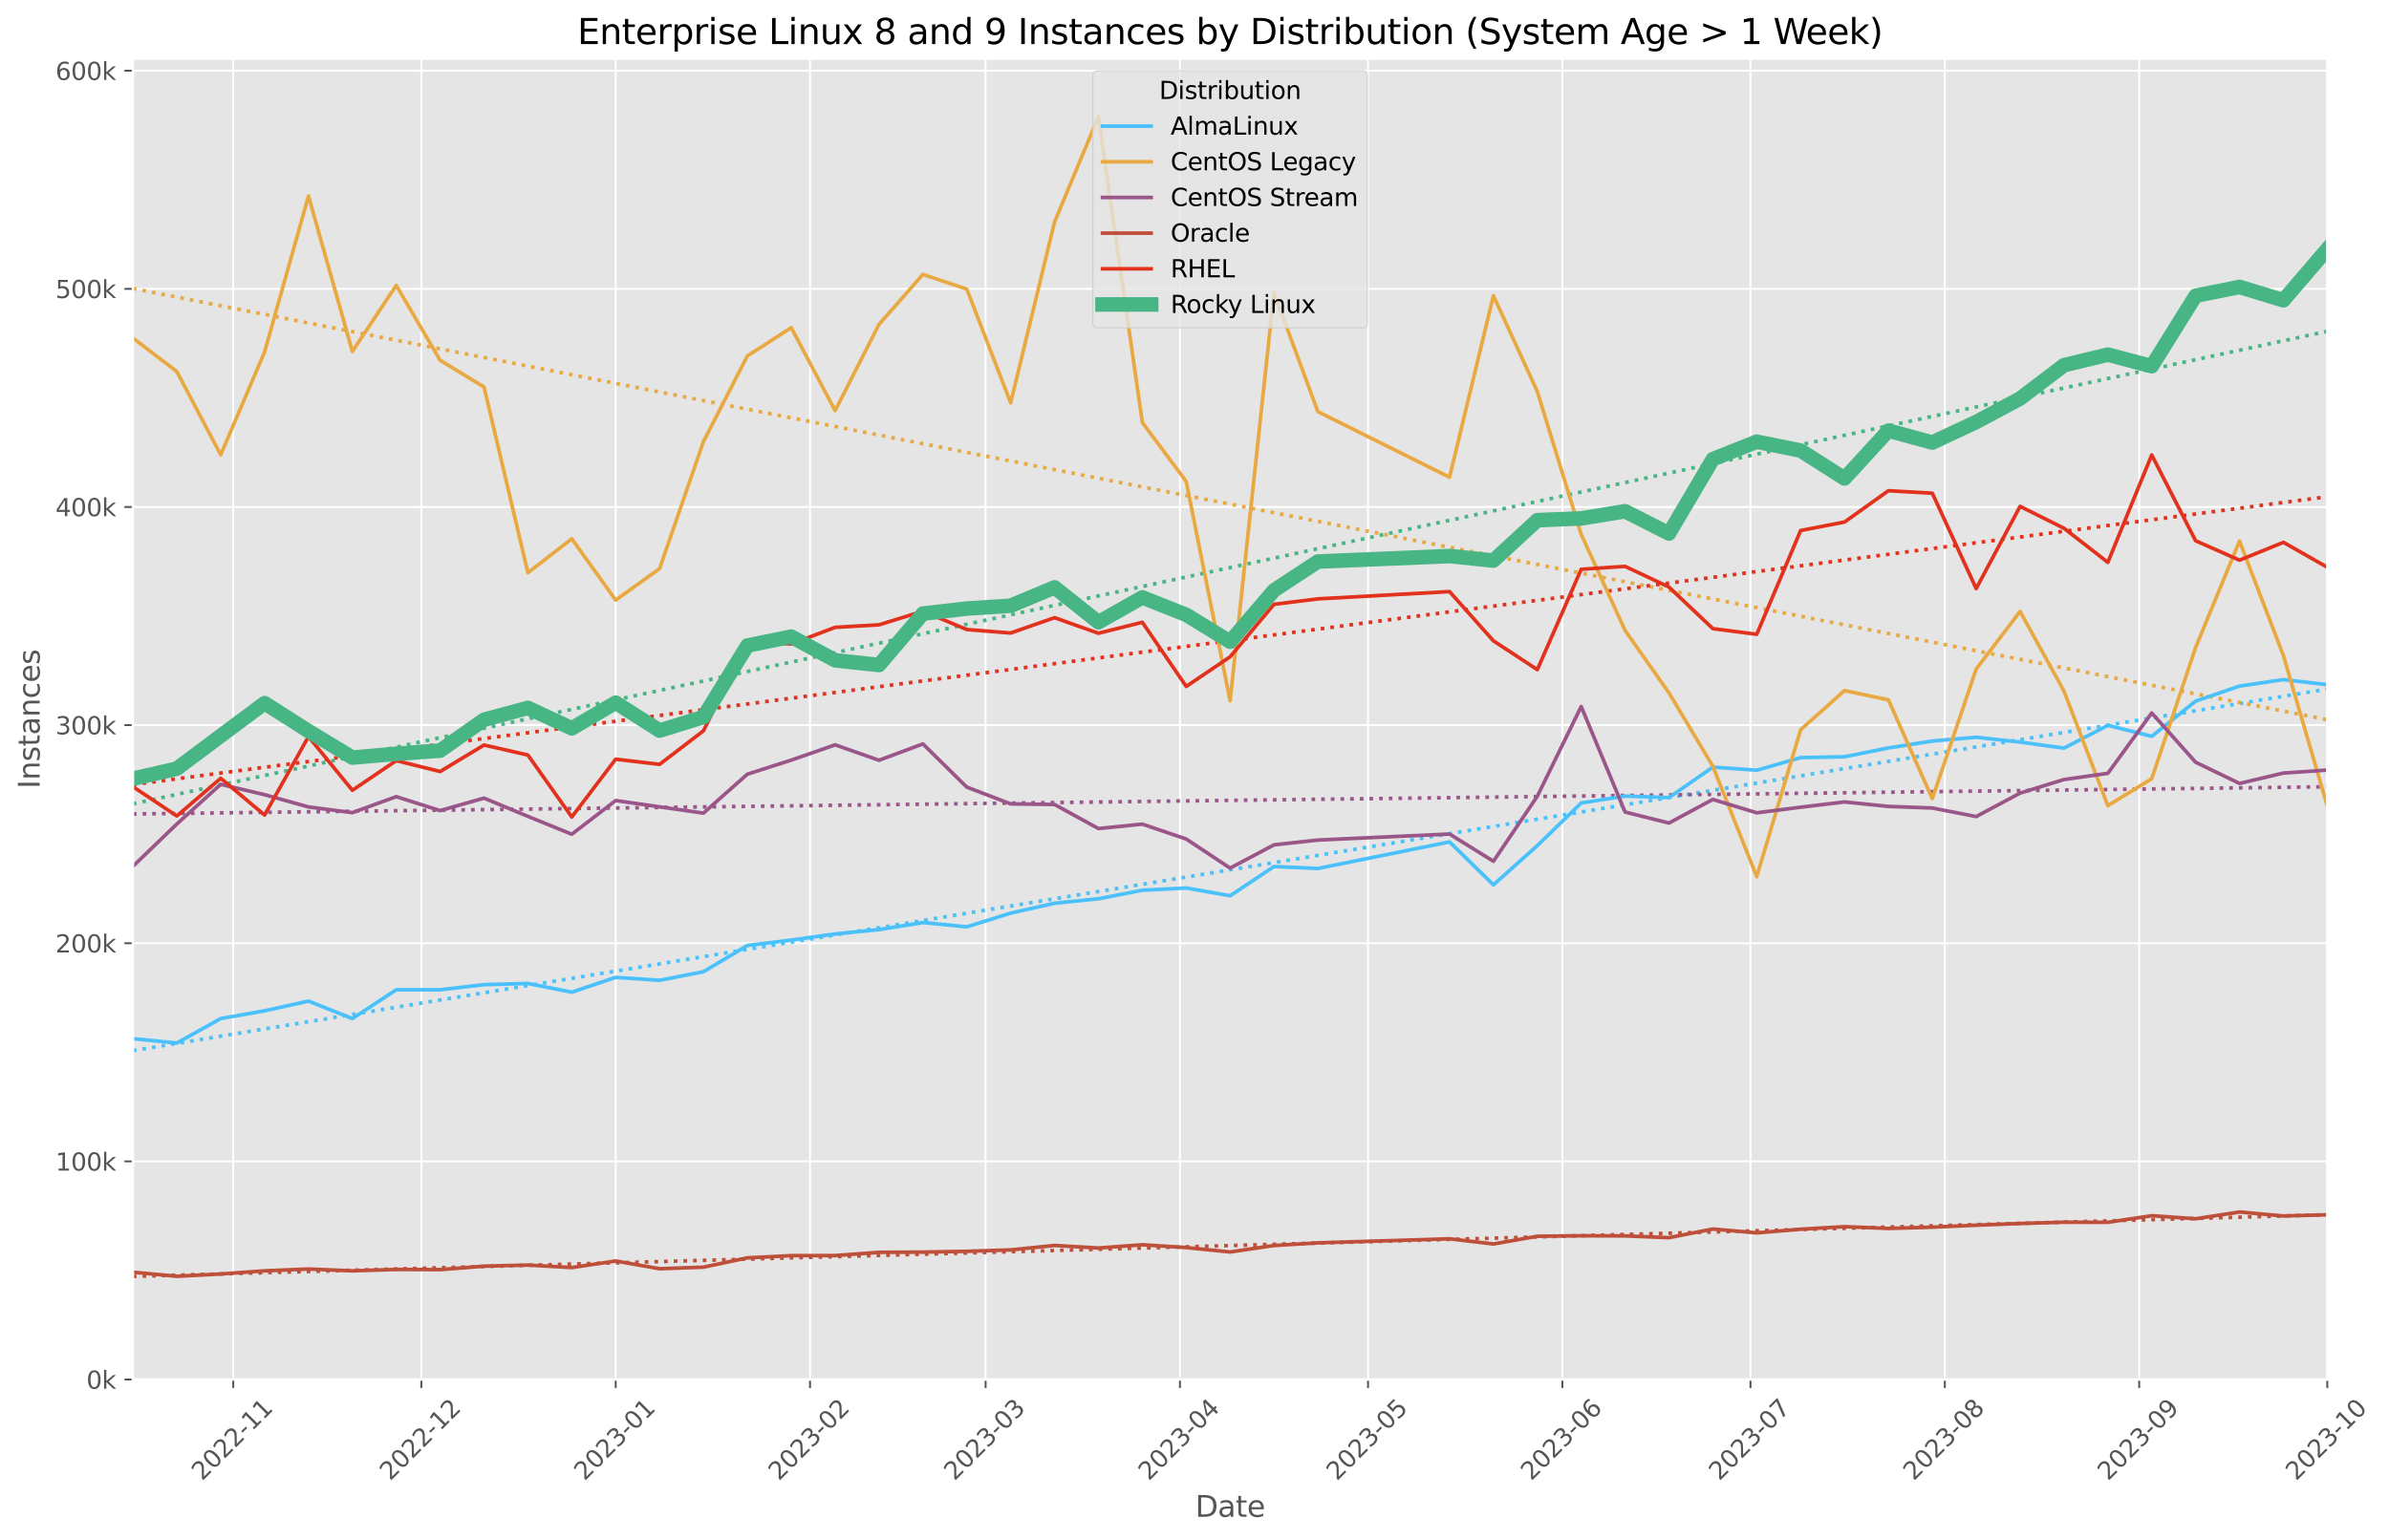 <?xml version="1.0" encoding="utf-8" standalone="no"?>
<!DOCTYPE svg PUBLIC "-//W3C//DTD SVG 1.1//EN"
  "http://www.w3.org/Graphics/SVG/1.1/DTD/svg11.dtd">
<svg xmlns:xlink="http://www.w3.org/1999/xlink" width="982.93pt" height="633.944pt" viewBox="0 0 982.93 633.944" xmlns="http://www.w3.org/2000/svg" version="1.1">
 <defs>
  <style type="text/css">*{stroke-linejoin: round; stroke-linecap: butt}</style>
 </defs>
 <g id="figure_1">
  <g id="patch_1">
   <path d="M 0 633.944 
L 982.93 633.944 
L 982.93 0 
L 0 0 
z
" style="fill: #ffffff"/>
  </g>
  <g id="axes_1">
   <g id="patch_2">
    <path d="M 54.692 567.742 
L 957.536 567.742 
L 957.536 24.142 
L 54.692 24.142 
z
" style="fill: #e5e5e5"/>
   </g>
   <g id="matplotlib.axis_1">
    <g id="xtick_1">
     <g id="line2d_1">
      <path d="M 95.965 567.742 
L 95.965 24.142 
" clip-path="url(#p5a20c916a1)" style="fill: none; stroke: #ffffff; stroke-width: 0.8; stroke-linecap: square"/>
     </g>
     <g id="line2d_2">
      <defs>
       <path id="m596188b587" d="M 0 0 
L 0 3.5 
" style="stroke: #555555; stroke-width: 0.8"/>
      </defs>
      <g>
       <use xlink:href="#m596188b587" x="95.965" y="567.742" style="fill: #555555; stroke: #555555; stroke-width: 0.8"/>
      </g>
     </g>
     <g id="text_1">
      <!-- 2022-11 -->
      <g style="fill: #555555" transform="translate(83.143 609.66)rotate(-45)scale(0.1 -0.1)">
       <defs>
        <path id="DejaVuSans-32" d="M 1228 531 
L 3431 531 
L 3431 0 
L 469 0 
L 469 531 
Q 828 903 1448 1529 
Q 2069 2156 2228 2338 
Q 2531 2678 2651 2914 
Q 2772 3150 2772 3378 
Q 2772 3750 2511 3984 
Q 2250 4219 1831 4219 
Q 1534 4219 1204 4116 
Q 875 4013 500 3803 
L 500 4441 
Q 881 4594 1212 4672 
Q 1544 4750 1819 4750 
Q 2544 4750 2975 4387 
Q 3406 4025 3406 3419 
Q 3406 3131 3298 2873 
Q 3191 2616 2906 2266 
Q 2828 2175 2409 1742 
Q 1991 1309 1228 531 
z
" transform="scale(0.016)"/>
        <path id="DejaVuSans-30" d="M 2034 4250 
Q 1547 4250 1301 3770 
Q 1056 3291 1056 2328 
Q 1056 1369 1301 889 
Q 1547 409 2034 409 
Q 2525 409 2770 889 
Q 3016 1369 3016 2328 
Q 3016 3291 2770 3770 
Q 2525 4250 2034 4250 
z
M 2034 4750 
Q 2819 4750 3233 4129 
Q 3647 3509 3647 2328 
Q 3647 1150 3233 529 
Q 2819 -91 2034 -91 
Q 1250 -91 836 529 
Q 422 1150 422 2328 
Q 422 3509 836 4129 
Q 1250 4750 2034 4750 
z
" transform="scale(0.016)"/>
        <path id="DejaVuSans-2d" d="M 313 2009 
L 1997 2009 
L 1997 1497 
L 313 1497 
L 313 2009 
z
" transform="scale(0.016)"/>
        <path id="DejaVuSans-31" d="M 794 531 
L 1825 531 
L 1825 4091 
L 703 3866 
L 703 4441 
L 1819 4666 
L 2450 4666 
L 2450 531 
L 3481 531 
L 3481 0 
L 794 0 
L 794 531 
z
" transform="scale(0.016)"/>
       </defs>
       <use xlink:href="#DejaVuSans-32"/>
       <use xlink:href="#DejaVuSans-30" x="63.623"/>
       <use xlink:href="#DejaVuSans-32" x="127.246"/>
       <use xlink:href="#DejaVuSans-32" x="190.869"/>
       <use xlink:href="#DejaVuSans-2d" x="254.492"/>
       <use xlink:href="#DejaVuSans-31" x="290.576"/>
       <use xlink:href="#DejaVuSans-31" x="354.199"/>
      </g>
     </g>
    </g>
    <g id="xtick_2">
     <g id="line2d_3">
      <path d="M 173.351 567.742 
L 173.351 24.142 
" clip-path="url(#p5a20c916a1)" style="fill: none; stroke: #ffffff; stroke-width: 0.8; stroke-linecap: square"/>
     </g>
     <g id="line2d_4">
      <g>
       <use xlink:href="#m596188b587" x="173.351" y="567.742" style="fill: #555555; stroke: #555555; stroke-width: 0.8"/>
      </g>
     </g>
     <g id="text_2">
      <!-- 2022-12 -->
      <g style="fill: #555555" transform="translate(160.53 609.66)rotate(-45)scale(0.1 -0.1)">
       <use xlink:href="#DejaVuSans-32"/>
       <use xlink:href="#DejaVuSans-30" x="63.623"/>
       <use xlink:href="#DejaVuSans-32" x="127.246"/>
       <use xlink:href="#DejaVuSans-32" x="190.869"/>
       <use xlink:href="#DejaVuSans-2d" x="254.492"/>
       <use xlink:href="#DejaVuSans-31" x="290.576"/>
       <use xlink:href="#DejaVuSans-32" x="354.199"/>
      </g>
     </g>
    </g>
    <g id="xtick_3">
     <g id="line2d_5">
      <path d="M 253.318 567.742 
L 253.318 24.142 
" clip-path="url(#p5a20c916a1)" style="fill: none; stroke: #ffffff; stroke-width: 0.8; stroke-linecap: square"/>
     </g>
     <g id="line2d_6">
      <g>
       <use xlink:href="#m596188b587" x="253.318" y="567.742" style="fill: #555555; stroke: #555555; stroke-width: 0.8"/>
      </g>
     </g>
     <g id="text_3">
      <!-- 2023-01 -->
      <g style="fill: #555555" transform="translate(240.496 609.66)rotate(-45)scale(0.1 -0.1)">
       <defs>
        <path id="DejaVuSans-33" d="M 2597 2516 
Q 3050 2419 3304 2112 
Q 3559 1806 3559 1356 
Q 3559 666 3084 287 
Q 2609 -91 1734 -91 
Q 1441 -91 1130 -33 
Q 819 25 488 141 
L 488 750 
Q 750 597 1062 519 
Q 1375 441 1716 441 
Q 2309 441 2620 675 
Q 2931 909 2931 1356 
Q 2931 1769 2642 2001 
Q 2353 2234 1838 2234 
L 1294 2234 
L 1294 2753 
L 1863 2753 
Q 2328 2753 2575 2939 
Q 2822 3125 2822 3475 
Q 2822 3834 2567 4026 
Q 2313 4219 1838 4219 
Q 1578 4219 1281 4162 
Q 984 4106 628 3988 
L 628 4550 
Q 988 4650 1302 4700 
Q 1616 4750 1894 4750 
Q 2613 4750 3031 4423 
Q 3450 4097 3450 3541 
Q 3450 3153 3228 2886 
Q 3006 2619 2597 2516 
z
" transform="scale(0.016)"/>
       </defs>
       <use xlink:href="#DejaVuSans-32"/>
       <use xlink:href="#DejaVuSans-30" x="63.623"/>
       <use xlink:href="#DejaVuSans-32" x="127.246"/>
       <use xlink:href="#DejaVuSans-33" x="190.869"/>
       <use xlink:href="#DejaVuSans-2d" x="254.492"/>
       <use xlink:href="#DejaVuSans-30" x="290.576"/>
       <use xlink:href="#DejaVuSans-31" x="354.199"/>
      </g>
     </g>
    </g>
    <g id="xtick_4">
     <g id="line2d_7">
      <path d="M 333.284 567.742 
L 333.284 24.142 
" clip-path="url(#p5a20c916a1)" style="fill: none; stroke: #ffffff; stroke-width: 0.8; stroke-linecap: square"/>
     </g>
     <g id="line2d_8">
      <g>
       <use xlink:href="#m596188b587" x="333.284" y="567.742" style="fill: #555555; stroke: #555555; stroke-width: 0.8"/>
      </g>
     </g>
     <g id="text_4">
      <!-- 2023-02 -->
      <g style="fill: #555555" transform="translate(320.462 609.66)rotate(-45)scale(0.1 -0.1)">
       <use xlink:href="#DejaVuSans-32"/>
       <use xlink:href="#DejaVuSans-30" x="63.623"/>
       <use xlink:href="#DejaVuSans-32" x="127.246"/>
       <use xlink:href="#DejaVuSans-33" x="190.869"/>
       <use xlink:href="#DejaVuSans-2d" x="254.492"/>
       <use xlink:href="#DejaVuSans-30" x="290.576"/>
       <use xlink:href="#DejaVuSans-32" x="354.199"/>
      </g>
     </g>
    </g>
    <g id="xtick_5">
     <g id="line2d_9">
      <path d="M 405.511 567.742 
L 405.511 24.142 
" clip-path="url(#p5a20c916a1)" style="fill: none; stroke: #ffffff; stroke-width: 0.8; stroke-linecap: square"/>
     </g>
     <g id="line2d_10">
      <g>
       <use xlink:href="#m596188b587" x="405.511" y="567.742" style="fill: #555555; stroke: #555555; stroke-width: 0.8"/>
      </g>
     </g>
     <g id="text_5">
      <!-- 2023-03 -->
      <g style="fill: #555555" transform="translate(392.69 609.66)rotate(-45)scale(0.1 -0.1)">
       <use xlink:href="#DejaVuSans-32"/>
       <use xlink:href="#DejaVuSans-30" x="63.623"/>
       <use xlink:href="#DejaVuSans-32" x="127.246"/>
       <use xlink:href="#DejaVuSans-33" x="190.869"/>
       <use xlink:href="#DejaVuSans-2d" x="254.492"/>
       <use xlink:href="#DejaVuSans-30" x="290.576"/>
       <use xlink:href="#DejaVuSans-33" x="354.199"/>
      </g>
     </g>
    </g>
    <g id="xtick_6">
     <g id="line2d_11">
      <path d="M 485.477 567.742 
L 485.477 24.142 
" clip-path="url(#p5a20c916a1)" style="fill: none; stroke: #ffffff; stroke-width: 0.8; stroke-linecap: square"/>
     </g>
     <g id="line2d_12">
      <g>
       <use xlink:href="#m596188b587" x="485.477" y="567.742" style="fill: #555555; stroke: #555555; stroke-width: 0.8"/>
      </g>
     </g>
     <g id="text_6">
      <!-- 2023-04 -->
      <g style="fill: #555555" transform="translate(472.656 609.66)rotate(-45)scale(0.1 -0.1)">
       <defs>
        <path id="DejaVuSans-34" d="M 2419 4116 
L 825 1625 
L 2419 1625 
L 2419 4116 
z
M 2253 4666 
L 3047 4666 
L 3047 1625 
L 3713 1625 
L 3713 1100 
L 3047 1100 
L 3047 0 
L 2419 0 
L 2419 1100 
L 313 1100 
L 313 1709 
L 2253 4666 
z
" transform="scale(0.016)"/>
       </defs>
       <use xlink:href="#DejaVuSans-32"/>
       <use xlink:href="#DejaVuSans-30" x="63.623"/>
       <use xlink:href="#DejaVuSans-32" x="127.246"/>
       <use xlink:href="#DejaVuSans-33" x="190.869"/>
       <use xlink:href="#DejaVuSans-2d" x="254.492"/>
       <use xlink:href="#DejaVuSans-30" x="290.576"/>
       <use xlink:href="#DejaVuSans-34" x="354.199"/>
      </g>
     </g>
    </g>
    <g id="xtick_7">
     <g id="line2d_13">
      <path d="M 562.864 567.742 
L 562.864 24.142 
" clip-path="url(#p5a20c916a1)" style="fill: none; stroke: #ffffff; stroke-width: 0.8; stroke-linecap: square"/>
     </g>
     <g id="line2d_14">
      <g>
       <use xlink:href="#m596188b587" x="562.864" y="567.742" style="fill: #555555; stroke: #555555; stroke-width: 0.8"/>
      </g>
     </g>
     <g id="text_7">
      <!-- 2023-05 -->
      <g style="fill: #555555" transform="translate(550.043 609.66)rotate(-45)scale(0.1 -0.1)">
       <defs>
        <path id="DejaVuSans-35" d="M 691 4666 
L 3169 4666 
L 3169 4134 
L 1269 4134 
L 1269 2991 
Q 1406 3038 1543 3061 
Q 1681 3084 1819 3084 
Q 2600 3084 3056 2656 
Q 3513 2228 3513 1497 
Q 3513 744 3044 326 
Q 2575 -91 1722 -91 
Q 1428 -91 1123 -41 
Q 819 9 494 109 
L 494 744 
Q 775 591 1075 516 
Q 1375 441 1709 441 
Q 2250 441 2565 725 
Q 2881 1009 2881 1497 
Q 2881 1984 2565 2268 
Q 2250 2553 1709 2553 
Q 1456 2553 1204 2497 
Q 953 2441 691 2322 
L 691 4666 
z
" transform="scale(0.016)"/>
       </defs>
       <use xlink:href="#DejaVuSans-32"/>
       <use xlink:href="#DejaVuSans-30" x="63.623"/>
       <use xlink:href="#DejaVuSans-32" x="127.246"/>
       <use xlink:href="#DejaVuSans-33" x="190.869"/>
       <use xlink:href="#DejaVuSans-2d" x="254.492"/>
       <use xlink:href="#DejaVuSans-30" x="290.576"/>
       <use xlink:href="#DejaVuSans-35" x="354.199"/>
      </g>
     </g>
    </g>
    <g id="xtick_8">
     <g id="line2d_15">
      <path d="M 642.83 567.742 
L 642.83 24.142 
" clip-path="url(#p5a20c916a1)" style="fill: none; stroke: #ffffff; stroke-width: 0.8; stroke-linecap: square"/>
     </g>
     <g id="line2d_16">
      <g>
       <use xlink:href="#m596188b587" x="642.83" y="567.742" style="fill: #555555; stroke: #555555; stroke-width: 0.8"/>
      </g>
     </g>
     <g id="text_8">
      <!-- 2023-06 -->
      <g style="fill: #555555" transform="translate(630.009 609.66)rotate(-45)scale(0.1 -0.1)">
       <defs>
        <path id="DejaVuSans-36" d="M 2113 2584 
Q 1688 2584 1439 2293 
Q 1191 2003 1191 1497 
Q 1191 994 1439 701 
Q 1688 409 2113 409 
Q 2538 409 2786 701 
Q 3034 994 3034 1497 
Q 3034 2003 2786 2293 
Q 2538 2584 2113 2584 
z
M 3366 4563 
L 3366 3988 
Q 3128 4100 2886 4159 
Q 2644 4219 2406 4219 
Q 1781 4219 1451 3797 
Q 1122 3375 1075 2522 
Q 1259 2794 1537 2939 
Q 1816 3084 2150 3084 
Q 2853 3084 3261 2657 
Q 3669 2231 3669 1497 
Q 3669 778 3244 343 
Q 2819 -91 2113 -91 
Q 1303 -91 875 529 
Q 447 1150 447 2328 
Q 447 3434 972 4092 
Q 1497 4750 2381 4750 
Q 2619 4750 2861 4703 
Q 3103 4656 3366 4563 
z
" transform="scale(0.016)"/>
       </defs>
       <use xlink:href="#DejaVuSans-32"/>
       <use xlink:href="#DejaVuSans-30" x="63.623"/>
       <use xlink:href="#DejaVuSans-32" x="127.246"/>
       <use xlink:href="#DejaVuSans-33" x="190.869"/>
       <use xlink:href="#DejaVuSans-2d" x="254.492"/>
       <use xlink:href="#DejaVuSans-30" x="290.576"/>
       <use xlink:href="#DejaVuSans-36" x="354.199"/>
      </g>
     </g>
    </g>
    <g id="xtick_9">
     <g id="line2d_17">
      <path d="M 720.217 567.742 
L 720.217 24.142 
" clip-path="url(#p5a20c916a1)" style="fill: none; stroke: #ffffff; stroke-width: 0.8; stroke-linecap: square"/>
     </g>
     <g id="line2d_18">
      <g>
       <use xlink:href="#m596188b587" x="720.217" y="567.742" style="fill: #555555; stroke: #555555; stroke-width: 0.8"/>
      </g>
     </g>
     <g id="text_9">
      <!-- 2023-07 -->
      <g style="fill: #555555" transform="translate(707.396 609.66)rotate(-45)scale(0.1 -0.1)">
       <defs>
        <path id="DejaVuSans-37" d="M 525 4666 
L 3525 4666 
L 3525 4397 
L 1831 0 
L 1172 0 
L 2766 4134 
L 525 4134 
L 525 4666 
z
" transform="scale(0.016)"/>
       </defs>
       <use xlink:href="#DejaVuSans-32"/>
       <use xlink:href="#DejaVuSans-30" x="63.623"/>
       <use xlink:href="#DejaVuSans-32" x="127.246"/>
       <use xlink:href="#DejaVuSans-33" x="190.869"/>
       <use xlink:href="#DejaVuSans-2d" x="254.492"/>
       <use xlink:href="#DejaVuSans-30" x="290.576"/>
       <use xlink:href="#DejaVuSans-37" x="354.199"/>
      </g>
     </g>
    </g>
    <g id="xtick_10">
     <g id="line2d_19">
      <path d="M 800.183 567.742 
L 800.183 24.142 
" clip-path="url(#p5a20c916a1)" style="fill: none; stroke: #ffffff; stroke-width: 0.8; stroke-linecap: square"/>
     </g>
     <g id="line2d_20">
      <g>
       <use xlink:href="#m596188b587" x="800.183" y="567.742" style="fill: #555555; stroke: #555555; stroke-width: 0.8"/>
      </g>
     </g>
     <g id="text_10">
      <!-- 2023-08 -->
      <g style="fill: #555555" transform="translate(787.362 609.66)rotate(-45)scale(0.1 -0.1)">
       <defs>
        <path id="DejaVuSans-38" d="M 2034 2216 
Q 1584 2216 1326 1975 
Q 1069 1734 1069 1313 
Q 1069 891 1326 650 
Q 1584 409 2034 409 
Q 2484 409 2743 651 
Q 3003 894 3003 1313 
Q 3003 1734 2745 1975 
Q 2488 2216 2034 2216 
z
M 1403 2484 
Q 997 2584 770 2862 
Q 544 3141 544 3541 
Q 544 4100 942 4425 
Q 1341 4750 2034 4750 
Q 2731 4750 3128 4425 
Q 3525 4100 3525 3541 
Q 3525 3141 3298 2862 
Q 3072 2584 2669 2484 
Q 3125 2378 3379 2068 
Q 3634 1759 3634 1313 
Q 3634 634 3220 271 
Q 2806 -91 2034 -91 
Q 1263 -91 848 271 
Q 434 634 434 1313 
Q 434 1759 690 2068 
Q 947 2378 1403 2484 
z
M 1172 3481 
Q 1172 3119 1398 2916 
Q 1625 2713 2034 2713 
Q 2441 2713 2670 2916 
Q 2900 3119 2900 3481 
Q 2900 3844 2670 4047 
Q 2441 4250 2034 4250 
Q 1625 4250 1398 4047 
Q 1172 3844 1172 3481 
z
" transform="scale(0.016)"/>
       </defs>
       <use xlink:href="#DejaVuSans-32"/>
       <use xlink:href="#DejaVuSans-30" x="63.623"/>
       <use xlink:href="#DejaVuSans-32" x="127.246"/>
       <use xlink:href="#DejaVuSans-33" x="190.869"/>
       <use xlink:href="#DejaVuSans-2d" x="254.492"/>
       <use xlink:href="#DejaVuSans-30" x="290.576"/>
       <use xlink:href="#DejaVuSans-38" x="354.199"/>
      </g>
     </g>
    </g>
    <g id="xtick_11">
     <g id="line2d_21">
      <path d="M 880.149 567.742 
L 880.149 24.142 
" clip-path="url(#p5a20c916a1)" style="fill: none; stroke: #ffffff; stroke-width: 0.8; stroke-linecap: square"/>
     </g>
     <g id="line2d_22">
      <g>
       <use xlink:href="#m596188b587" x="880.149" y="567.742" style="fill: #555555; stroke: #555555; stroke-width: 0.8"/>
      </g>
     </g>
     <g id="text_11">
      <!-- 2023-09 -->
      <g style="fill: #555555" transform="translate(867.328 609.66)rotate(-45)scale(0.1 -0.1)">
       <defs>
        <path id="DejaVuSans-39" d="M 703 97 
L 703 672 
Q 941 559 1184 500 
Q 1428 441 1663 441 
Q 2288 441 2617 861 
Q 2947 1281 2994 2138 
Q 2813 1869 2534 1725 
Q 2256 1581 1919 1581 
Q 1219 1581 811 2004 
Q 403 2428 403 3163 
Q 403 3881 828 4315 
Q 1253 4750 1959 4750 
Q 2769 4750 3195 4129 
Q 3622 3509 3622 2328 
Q 3622 1225 3098 567 
Q 2575 -91 1691 -91 
Q 1453 -91 1209 -44 
Q 966 3 703 97 
z
M 1959 2075 
Q 2384 2075 2632 2365 
Q 2881 2656 2881 3163 
Q 2881 3666 2632 3958 
Q 2384 4250 1959 4250 
Q 1534 4250 1286 3958 
Q 1038 3666 1038 3163 
Q 1038 2656 1286 2365 
Q 1534 2075 1959 2075 
z
" transform="scale(0.016)"/>
       </defs>
       <use xlink:href="#DejaVuSans-32"/>
       <use xlink:href="#DejaVuSans-30" x="63.623"/>
       <use xlink:href="#DejaVuSans-32" x="127.246"/>
       <use xlink:href="#DejaVuSans-33" x="190.869"/>
       <use xlink:href="#DejaVuSans-2d" x="254.492"/>
       <use xlink:href="#DejaVuSans-30" x="290.576"/>
       <use xlink:href="#DejaVuSans-39" x="354.199"/>
      </g>
     </g>
    </g>
    <g id="xtick_12">
     <g id="line2d_23">
      <path d="M 957.536 567.742 
L 957.536 24.142 
" clip-path="url(#p5a20c916a1)" style="fill: none; stroke: #ffffff; stroke-width: 0.8; stroke-linecap: square"/>
     </g>
     <g id="line2d_24">
      <g>
       <use xlink:href="#m596188b587" x="957.536" y="567.742" style="fill: #555555; stroke: #555555; stroke-width: 0.8"/>
      </g>
     </g>
     <g id="text_12">
      <!-- 2023-10 -->
      <g style="fill: #555555" transform="translate(944.715 609.66)rotate(-45)scale(0.1 -0.1)">
       <use xlink:href="#DejaVuSans-32"/>
       <use xlink:href="#DejaVuSans-30" x="63.623"/>
       <use xlink:href="#DejaVuSans-32" x="127.246"/>
       <use xlink:href="#DejaVuSans-33" x="190.869"/>
       <use xlink:href="#DejaVuSans-2d" x="254.492"/>
       <use xlink:href="#DejaVuSans-31" x="290.576"/>
       <use xlink:href="#DejaVuSans-30" x="354.199"/>
      </g>
     </g>
    </g>
    <g id="text_13">
     <!-- Date -->
     <g style="fill: #555555" transform="translate(491.773 624.248)scale(0.12 -0.12)">
      <defs>
       <path id="DejaVuSans-44" d="M 1259 4147 
L 1259 519 
L 2022 519 
Q 2988 519 3436 956 
Q 3884 1394 3884 2338 
Q 3884 3275 3436 3711 
Q 2988 4147 2022 4147 
L 1259 4147 
z
M 628 4666 
L 1925 4666 
Q 3281 4666 3915 4102 
Q 4550 3538 4550 2338 
Q 4550 1131 3912 565 
Q 3275 0 1925 0 
L 628 0 
L 628 4666 
z
" transform="scale(0.016)"/>
       <path id="DejaVuSans-61" d="M 2194 1759 
Q 1497 1759 1228 1600 
Q 959 1441 959 1056 
Q 959 750 1161 570 
Q 1363 391 1709 391 
Q 2188 391 2477 730 
Q 2766 1069 2766 1631 
L 2766 1759 
L 2194 1759 
z
M 3341 1997 
L 3341 0 
L 2766 0 
L 2766 531 
Q 2569 213 2275 61 
Q 1981 -91 1556 -91 
Q 1019 -91 701 211 
Q 384 513 384 1019 
Q 384 1609 779 1909 
Q 1175 2209 1959 2209 
L 2766 2209 
L 2766 2266 
Q 2766 2663 2505 2880 
Q 2244 3097 1772 3097 
Q 1472 3097 1187 3025 
Q 903 2953 641 2809 
L 641 3341 
Q 956 3463 1253 3523 
Q 1550 3584 1831 3584 
Q 2591 3584 2966 3190 
Q 3341 2797 3341 1997 
z
" transform="scale(0.016)"/>
       <path id="DejaVuSans-74" d="M 1172 4494 
L 1172 3500 
L 2356 3500 
L 2356 3053 
L 1172 3053 
L 1172 1153 
Q 1172 725 1289 603 
Q 1406 481 1766 481 
L 2356 481 
L 2356 0 
L 1766 0 
Q 1100 0 847 248 
Q 594 497 594 1153 
L 594 3053 
L 172 3053 
L 172 3500 
L 594 3500 
L 594 4494 
L 1172 4494 
z
" transform="scale(0.016)"/>
       <path id="DejaVuSans-65" d="M 3597 1894 
L 3597 1613 
L 953 1613 
Q 991 1019 1311 708 
Q 1631 397 2203 397 
Q 2534 397 2845 478 
Q 3156 559 3463 722 
L 3463 178 
Q 3153 47 2828 -22 
Q 2503 -91 2169 -91 
Q 1331 -91 842 396 
Q 353 884 353 1716 
Q 353 2575 817 3079 
Q 1281 3584 2069 3584 
Q 2775 3584 3186 3129 
Q 3597 2675 3597 1894 
z
M 3022 2063 
Q 3016 2534 2758 2815 
Q 2500 3097 2075 3097 
Q 1594 3097 1305 2825 
Q 1016 2553 972 2059 
L 3022 2063 
z
" transform="scale(0.016)"/>
      </defs>
      <use xlink:href="#DejaVuSans-44"/>
      <use xlink:href="#DejaVuSans-61" x="77.002"/>
      <use xlink:href="#DejaVuSans-74" x="138.281"/>
      <use xlink:href="#DejaVuSans-65" x="177.49"/>
     </g>
    </g>
   </g>
   <g id="matplotlib.axis_2">
    <g id="ytick_1">
     <g id="line2d_25">
      <path d="M 54.692 567.742 
L 957.536 567.742 
" clip-path="url(#p5a20c916a1)" style="fill: none; stroke: #ffffff; stroke-width: 0.8; stroke-linecap: square"/>
     </g>
     <g id="line2d_26">
      <defs>
       <path id="m4fdb2d00c3" d="M 0 0 
L -3.5 0 
" style="stroke: #555555; stroke-width: 0.8"/>
      </defs>
      <g>
       <use xlink:href="#m4fdb2d00c3" x="54.692" y="567.742" style="fill: #555555; stroke: #555555; stroke-width: 0.8"/>
      </g>
     </g>
     <g id="text_14">
      <!-- 0k -->
      <g style="fill: #555555" transform="translate(35.539 571.541)scale(0.1 -0.1)">
       <defs>
        <path id="DejaVuSans-6b" d="M 581 4863 
L 1159 4863 
L 1159 1991 
L 2875 3500 
L 3609 3500 
L 1753 1863 
L 3688 0 
L 2938 0 
L 1159 1709 
L 1159 0 
L 581 0 
L 581 4863 
z
" transform="scale(0.016)"/>
       </defs>
       <use xlink:href="#DejaVuSans-30"/>
       <use xlink:href="#DejaVuSans-6b" x="63.623"/>
      </g>
     </g>
    </g>
    <g id="ytick_2">
     <g id="line2d_27">
      <path d="M 54.692 477.969 
L 957.536 477.969 
" clip-path="url(#p5a20c916a1)" style="fill: none; stroke: #ffffff; stroke-width: 0.8; stroke-linecap: square"/>
     </g>
     <g id="line2d_28">
      <g>
       <use xlink:href="#m4fdb2d00c3" x="54.692" y="477.969" style="fill: #555555; stroke: #555555; stroke-width: 0.8"/>
      </g>
     </g>
     <g id="text_15">
      <!-- 100k -->
      <g style="fill: #555555" transform="translate(22.814 481.768)scale(0.1 -0.1)">
       <use xlink:href="#DejaVuSans-31"/>
       <use xlink:href="#DejaVuSans-30" x="63.623"/>
       <use xlink:href="#DejaVuSans-30" x="127.246"/>
       <use xlink:href="#DejaVuSans-6b" x="190.869"/>
      </g>
     </g>
    </g>
    <g id="ytick_3">
     <g id="line2d_29">
      <path d="M 54.692 388.196 
L 957.536 388.196 
" clip-path="url(#p5a20c916a1)" style="fill: none; stroke: #ffffff; stroke-width: 0.8; stroke-linecap: square"/>
     </g>
     <g id="line2d_30">
      <g>
       <use xlink:href="#m4fdb2d00c3" x="54.692" y="388.196" style="fill: #555555; stroke: #555555; stroke-width: 0.8"/>
      </g>
     </g>
     <g id="text_16">
      <!-- 200k -->
      <g style="fill: #555555" transform="translate(22.814 391.996)scale(0.1 -0.1)">
       <use xlink:href="#DejaVuSans-32"/>
       <use xlink:href="#DejaVuSans-30" x="63.623"/>
       <use xlink:href="#DejaVuSans-30" x="127.246"/>
       <use xlink:href="#DejaVuSans-6b" x="190.869"/>
      </g>
     </g>
    </g>
    <g id="ytick_4">
     <g id="line2d_31">
      <path d="M 54.692 298.424 
L 957.536 298.424 
" clip-path="url(#p5a20c916a1)" style="fill: none; stroke: #ffffff; stroke-width: 0.8; stroke-linecap: square"/>
     </g>
     <g id="line2d_32">
      <g>
       <use xlink:href="#m4fdb2d00c3" x="54.692" y="298.424" style="fill: #555555; stroke: #555555; stroke-width: 0.8"/>
      </g>
     </g>
     <g id="text_17">
      <!-- 300k -->
      <g style="fill: #555555" transform="translate(22.814 302.223)scale(0.1 -0.1)">
       <use xlink:href="#DejaVuSans-33"/>
       <use xlink:href="#DejaVuSans-30" x="63.623"/>
       <use xlink:href="#DejaVuSans-30" x="127.246"/>
       <use xlink:href="#DejaVuSans-6b" x="190.869"/>
      </g>
     </g>
    </g>
    <g id="ytick_5">
     <g id="line2d_33">
      <path d="M 54.692 208.651 
L 957.536 208.651 
" clip-path="url(#p5a20c916a1)" style="fill: none; stroke: #ffffff; stroke-width: 0.8; stroke-linecap: square"/>
     </g>
     <g id="line2d_34">
      <g>
       <use xlink:href="#m4fdb2d00c3" x="54.692" y="208.651" style="fill: #555555; stroke: #555555; stroke-width: 0.8"/>
      </g>
     </g>
     <g id="text_18">
      <!-- 400k -->
      <g style="fill: #555555" transform="translate(22.814 212.45)scale(0.1 -0.1)">
       <use xlink:href="#DejaVuSans-34"/>
       <use xlink:href="#DejaVuSans-30" x="63.623"/>
       <use xlink:href="#DejaVuSans-30" x="127.246"/>
       <use xlink:href="#DejaVuSans-6b" x="190.869"/>
      </g>
     </g>
    </g>
    <g id="ytick_6">
     <g id="line2d_35">
      <path d="M 54.692 118.878 
L 957.536 118.878 
" clip-path="url(#p5a20c916a1)" style="fill: none; stroke: #ffffff; stroke-width: 0.8; stroke-linecap: square"/>
     </g>
     <g id="line2d_36">
      <g>
       <use xlink:href="#m4fdb2d00c3" x="54.692" y="118.878" style="fill: #555555; stroke: #555555; stroke-width: 0.8"/>
      </g>
     </g>
     <g id="text_19">
      <!-- 500k -->
      <g style="fill: #555555" transform="translate(22.814 122.678)scale(0.1 -0.1)">
       <use xlink:href="#DejaVuSans-35"/>
       <use xlink:href="#DejaVuSans-30" x="63.623"/>
       <use xlink:href="#DejaVuSans-30" x="127.246"/>
       <use xlink:href="#DejaVuSans-6b" x="190.869"/>
      </g>
     </g>
    </g>
    <g id="ytick_7">
     <g id="line2d_37">
      <path d="M 54.692 29.106 
L 957.536 29.106 
" clip-path="url(#p5a20c916a1)" style="fill: none; stroke: #ffffff; stroke-width: 0.8; stroke-linecap: square"/>
     </g>
     <g id="line2d_38">
      <g>
       <use xlink:href="#m4fdb2d00c3" x="54.692" y="29.106" style="fill: #555555; stroke: #555555; stroke-width: 0.8"/>
      </g>
     </g>
     <g id="text_20">
      <!-- 600k -->
      <g style="fill: #555555" transform="translate(22.814 32.905)scale(0.1 -0.1)">
       <use xlink:href="#DejaVuSans-36"/>
       <use xlink:href="#DejaVuSans-30" x="63.623"/>
       <use xlink:href="#DejaVuSans-30" x="127.246"/>
       <use xlink:href="#DejaVuSans-6b" x="190.869"/>
      </g>
     </g>
    </g>
    <g id="text_21">
     <!-- Instances -->
     <g style="fill: #555555" transform="translate(16.318 324.588)rotate(-90)scale(0.12 -0.12)">
      <defs>
       <path id="DejaVuSans-49" d="M 628 4666 
L 1259 4666 
L 1259 0 
L 628 0 
L 628 4666 
z
" transform="scale(0.016)"/>
       <path id="DejaVuSans-6e" d="M 3513 2113 
L 3513 0 
L 2938 0 
L 2938 2094 
Q 2938 2591 2744 2837 
Q 2550 3084 2163 3084 
Q 1697 3084 1428 2787 
Q 1159 2491 1159 1978 
L 1159 0 
L 581 0 
L 581 3500 
L 1159 3500 
L 1159 2956 
Q 1366 3272 1645 3428 
Q 1925 3584 2291 3584 
Q 2894 3584 3203 3211 
Q 3513 2838 3513 2113 
z
" transform="scale(0.016)"/>
       <path id="DejaVuSans-73" d="M 2834 3397 
L 2834 2853 
Q 2591 2978 2328 3040 
Q 2066 3103 1784 3103 
Q 1356 3103 1142 2972 
Q 928 2841 928 2578 
Q 928 2378 1081 2264 
Q 1234 2150 1697 2047 
L 1894 2003 
Q 2506 1872 2764 1633 
Q 3022 1394 3022 966 
Q 3022 478 2636 193 
Q 2250 -91 1575 -91 
Q 1294 -91 989 -36 
Q 684 19 347 128 
L 347 722 
Q 666 556 975 473 
Q 1284 391 1588 391 
Q 1994 391 2212 530 
Q 2431 669 2431 922 
Q 2431 1156 2273 1281 
Q 2116 1406 1581 1522 
L 1381 1569 
Q 847 1681 609 1914 
Q 372 2147 372 2553 
Q 372 3047 722 3315 
Q 1072 3584 1716 3584 
Q 2034 3584 2315 3537 
Q 2597 3491 2834 3397 
z
" transform="scale(0.016)"/>
       <path id="DejaVuSans-63" d="M 3122 3366 
L 3122 2828 
Q 2878 2963 2633 3030 
Q 2388 3097 2138 3097 
Q 1578 3097 1268 2742 
Q 959 2388 959 1747 
Q 959 1106 1268 751 
Q 1578 397 2138 397 
Q 2388 397 2633 464 
Q 2878 531 3122 666 
L 3122 134 
Q 2881 22 2623 -34 
Q 2366 -91 2075 -91 
Q 1284 -91 818 406 
Q 353 903 353 1747 
Q 353 2603 823 3093 
Q 1294 3584 2113 3584 
Q 2378 3584 2631 3529 
Q 2884 3475 3122 3366 
z
" transform="scale(0.016)"/>
      </defs>
      <use xlink:href="#DejaVuSans-49"/>
      <use xlink:href="#DejaVuSans-6e" x="29.492"/>
      <use xlink:href="#DejaVuSans-73" x="92.871"/>
      <use xlink:href="#DejaVuSans-74" x="144.971"/>
      <use xlink:href="#DejaVuSans-61" x="184.18"/>
      <use xlink:href="#DejaVuSans-6e" x="245.459"/>
      <use xlink:href="#DejaVuSans-63" x="308.838"/>
      <use xlink:href="#DejaVuSans-65" x="363.818"/>
      <use xlink:href="#DejaVuSans-73" x="425.342"/>
     </g>
    </g>
   </g>
   <g id="line2d_39">
    <path d="M 54.692 432.392 
L 63.812 430.889 
L 72.931 429.386 
L 82.051 427.883 
L 91.17 426.38 
L 100.29 424.877 
L 109.41 423.374 
L 118.529 421.871 
L 127.649 420.368 
L 136.769 418.864 
L 145.888 417.361 
L 155.008 415.858 
L 164.128 414.355 
L 173.247 412.852 
L 182.367 411.349 
L 191.486 409.846 
L 200.606 408.343 
L 209.726 406.84 
L 218.845 405.337 
L 227.965 403.834 
L 237.085 402.33 
L 246.204 400.827 
L 255.324 399.324 
L 264.444 397.821 
L 273.563 396.318 
L 282.683 394.815 
L 291.802 393.312 
L 300.922 391.809 
L 310.042 390.306 
L 319.161 388.803 
L 328.281 387.299 
L 337.401 385.796 
L 346.52 384.293 
L 355.64 382.79 
L 364.76 381.287 
L 373.879 379.784 
L 382.999 378.281 
L 392.118 376.778 
L 401.238 375.275 
L 410.358 373.772 
L 419.477 372.268 
L 428.597 370.765 
L 437.717 369.262 
L 446.836 367.759 
L 455.956 366.256 
L 465.076 364.753 
L 474.195 363.25 
L 483.315 361.747 
L 492.434 360.244 
L 501.554 358.741 
L 510.674 357.238 
L 519.793 355.734 
L 528.913 354.231 
L 538.033 352.728 
L 547.152 351.225 
L 556.272 349.722 
L 565.392 348.219 
L 574.511 346.716 
L 583.631 345.213 
L 592.75 343.71 
L 601.87 342.207 
L 610.99 340.703 
L 620.109 339.2 
L 629.229 337.697 
L 638.349 336.194 
L 647.468 334.691 
L 656.588 333.188 
L 665.708 331.685 
L 674.827 330.182 
L 683.947 328.679 
L 693.066 327.176 
L 702.186 325.672 
L 711.306 324.169 
L 720.425 322.666 
L 729.545 321.163 
L 738.665 319.66 
L 747.784 318.157 
L 756.904 316.654 
L 766.024 315.151 
L 775.143 313.648 
L 784.263 312.145 
L 793.382 310.642 
L 802.502 309.138 
L 811.622 307.635 
L 820.741 306.132 
L 829.861 304.629 
L 838.981 303.126 
L 848.1 301.623 
L 857.22 300.12 
L 866.34 298.617 
L 875.459 297.114 
L 884.579 295.611 
L 893.698 294.107 
L 902.818 292.604 
L 911.938 291.101 
L 921.057 289.598 
L 930.177 288.095 
L 939.297 286.592 
L 948.416 285.089 
L 957.536 283.586 
" clip-path="url(#p5a20c916a1)" style="fill: none; stroke-dasharray: 1.5,2.475; stroke-dashoffset: 0; stroke: #4ac1fa; stroke-width: 1.5"/>
   </g>
   <g id="line2d_40">
    <path d="M 54.692 118.727 
L 63.812 120.52 
L 72.931 122.312 
L 82.051 124.105 
L 91.17 125.898 
L 100.29 127.691 
L 109.41 129.483 
L 118.529 131.276 
L 127.649 133.069 
L 136.769 134.862 
L 145.888 136.654 
L 155.008 138.447 
L 164.128 140.24 
L 173.247 142.033 
L 182.367 143.825 
L 191.486 145.618 
L 200.606 147.411 
L 209.726 149.204 
L 218.845 150.996 
L 227.965 152.789 
L 237.085 154.582 
L 246.204 156.375 
L 255.324 158.167 
L 264.444 159.96 
L 273.563 161.753 
L 282.683 163.546 
L 291.802 165.338 
L 300.922 167.131 
L 310.042 168.924 
L 319.161 170.717 
L 328.281 172.509 
L 337.401 174.302 
L 346.52 176.095 
L 355.64 177.888 
L 364.76 179.68 
L 373.879 181.473 
L 382.999 183.266 
L 392.118 185.059 
L 401.238 186.851 
L 410.358 188.644 
L 419.477 190.437 
L 428.597 192.23 
L 437.717 194.022 
L 446.836 195.815 
L 455.956 197.608 
L 465.076 199.401 
L 474.195 201.193 
L 483.315 202.986 
L 492.434 204.779 
L 501.554 206.572 
L 510.674 208.364 
L 519.793 210.157 
L 528.913 211.95 
L 538.033 213.743 
L 547.152 215.535 
L 556.272 217.328 
L 565.392 219.121 
L 574.511 220.914 
L 583.631 222.706 
L 592.75 224.499 
L 601.87 226.292 
L 610.99 228.085 
L 620.109 229.877 
L 629.229 231.67 
L 638.349 233.463 
L 647.468 235.256 
L 656.588 237.049 
L 665.708 238.841 
L 674.827 240.634 
L 683.947 242.427 
L 693.066 244.22 
L 702.186 246.012 
L 711.306 247.805 
L 720.425 249.598 
L 729.545 251.391 
L 738.665 253.183 
L 747.784 254.976 
L 756.904 256.769 
L 766.024 258.562 
L 775.143 260.354 
L 784.263 262.147 
L 793.382 263.94 
L 802.502 265.733 
L 811.622 267.525 
L 820.741 269.318 
L 829.861 271.111 
L 838.981 272.904 
L 848.1 274.696 
L 857.22 276.489 
L 866.34 278.282 
L 875.459 280.075 
L 884.579 281.867 
L 893.698 283.66 
L 902.818 285.453 
L 911.938 287.246 
L 921.057 289.038 
L 930.177 290.831 
L 939.297 292.624 
L 948.416 294.417 
L 957.536 296.209 
" clip-path="url(#p5a20c916a1)" style="fill: none; stroke-dasharray: 1.5,2.475; stroke-dashoffset: 0; stroke: #e9a942; stroke-width: 1.5"/>
   </g>
   <g id="line2d_41">
    <path d="M 54.692 334.997 
L 63.812 334.884 
L 72.931 334.771 
L 82.051 334.658 
L 91.17 334.545 
L 100.29 334.432 
L 109.41 334.319 
L 118.529 334.206 
L 127.649 334.093 
L 136.769 333.979 
L 145.888 333.866 
L 155.008 333.753 
L 164.128 333.64 
L 173.247 333.527 
L 182.367 333.414 
L 191.486 333.301 
L 200.606 333.188 
L 209.726 333.075 
L 218.845 332.961 
L 227.965 332.848 
L 237.085 332.735 
L 246.204 332.622 
L 255.324 332.509 
L 264.444 332.396 
L 273.563 332.283 
L 282.683 332.17 
L 291.802 332.057 
L 300.922 331.943 
L 310.042 331.83 
L 319.161 331.717 
L 328.281 331.604 
L 337.401 331.491 
L 346.52 331.378 
L 355.64 331.265 
L 364.76 331.152 
L 373.879 331.039 
L 382.999 330.925 
L 392.118 330.812 
L 401.238 330.699 
L 410.358 330.586 
L 419.477 330.473 
L 428.597 330.36 
L 437.717 330.247 
L 446.836 330.134 
L 455.956 330.021 
L 465.076 329.907 
L 474.195 329.794 
L 483.315 329.681 
L 492.434 329.568 
L 501.554 329.455 
L 510.674 329.342 
L 519.793 329.229 
L 528.913 329.116 
L 538.033 329.003 
L 547.152 328.889 
L 556.272 328.776 
L 565.392 328.663 
L 574.511 328.55 
L 583.631 328.437 
L 592.75 328.324 
L 601.87 328.211 
L 610.99 328.098 
L 620.109 327.985 
L 629.229 327.871 
L 638.349 327.758 
L 647.468 327.645 
L 656.588 327.532 
L 665.708 327.419 
L 674.827 327.306 
L 683.947 327.193 
L 693.066 327.08 
L 702.186 326.967 
L 711.306 326.854 
L 720.425 326.74 
L 729.545 326.627 
L 738.665 326.514 
L 747.784 326.401 
L 756.904 326.288 
L 766.024 326.175 
L 775.143 326.062 
L 784.263 325.949 
L 793.382 325.836 
L 802.502 325.722 
L 811.622 325.609 
L 820.741 325.496 
L 829.861 325.383 
L 838.981 325.27 
L 848.1 325.157 
L 857.22 325.044 
L 866.34 324.931 
L 875.459 324.818 
L 884.579 324.704 
L 893.698 324.591 
L 902.818 324.478 
L 911.938 324.365 
L 921.057 324.252 
L 930.177 324.139 
L 939.297 324.026 
L 948.416 323.913 
L 957.536 323.8 
" clip-path="url(#p5a20c916a1)" style="fill: none; stroke-dasharray: 1.5,2.475; stroke-dashoffset: 0; stroke: #9a5689; stroke-width: 1.5"/>
   </g>
   <g id="line2d_42">
    <path d="M 54.692 525.301 
L 63.812 525.044 
L 72.931 524.788 
L 82.051 524.532 
L 91.17 524.275 
L 100.29 524.019 
L 109.41 523.763 
L 118.529 523.506 
L 127.649 523.25 
L 136.769 522.994 
L 145.888 522.737 
L 155.008 522.481 
L 164.128 522.225 
L 173.247 521.968 
L 182.367 521.712 
L 191.486 521.456 
L 200.606 521.2 
L 209.726 520.943 
L 218.845 520.687 
L 227.965 520.431 
L 237.085 520.174 
L 246.204 519.918 
L 255.324 519.662 
L 264.444 519.405 
L 273.563 519.149 
L 282.683 518.893 
L 291.802 518.636 
L 300.922 518.38 
L 310.042 518.124 
L 319.161 517.867 
L 328.281 517.611 
L 337.401 517.355 
L 346.52 517.099 
L 355.64 516.842 
L 364.76 516.586 
L 373.879 516.33 
L 382.999 516.073 
L 392.118 515.817 
L 401.238 515.561 
L 410.358 515.304 
L 419.477 515.048 
L 428.597 514.792 
L 437.717 514.535 
L 446.836 514.279 
L 455.956 514.023 
L 465.076 513.766 
L 474.195 513.51 
L 483.315 513.254 
L 492.434 512.998 
L 501.554 512.741 
L 510.674 512.485 
L 519.793 512.229 
L 528.913 511.972 
L 538.033 511.716 
L 547.152 511.46 
L 556.272 511.203 
L 565.392 510.947 
L 574.511 510.691 
L 583.631 510.434 
L 592.75 510.178 
L 601.87 509.922 
L 610.99 509.665 
L 620.109 509.409 
L 629.229 509.153 
L 638.349 508.896 
L 647.468 508.64 
L 656.588 508.384 
L 665.708 508.128 
L 674.827 507.871 
L 683.947 507.615 
L 693.066 507.359 
L 702.186 507.102 
L 711.306 506.846 
L 720.425 506.59 
L 729.545 506.333 
L 738.665 506.077 
L 747.784 505.821 
L 756.904 505.564 
L 766.024 505.308 
L 775.143 505.052 
L 784.263 504.795 
L 793.382 504.539 
L 802.502 504.283 
L 811.622 504.027 
L 820.741 503.77 
L 829.861 503.514 
L 838.981 503.258 
L 848.1 503.001 
L 857.22 502.745 
L 866.34 502.489 
L 875.459 502.232 
L 884.579 501.976 
L 893.698 501.72 
L 902.818 501.463 
L 911.938 501.207 
L 921.057 500.951 
L 930.177 500.694 
L 939.297 500.438 
L 948.416 500.182 
L 957.536 499.926 
" clip-path="url(#p5a20c916a1)" style="fill: none; stroke-dasharray: 1.5,2.475; stroke-dashoffset: 0; stroke: #be503b; stroke-width: 1.5"/>
   </g>
   <g id="line2d_43">
    <path d="M 54.692 322.897 
L 63.812 321.7 
L 72.931 320.503 
L 82.051 319.307 
L 91.17 318.11 
L 100.29 316.913 
L 109.41 315.717 
L 118.529 314.52 
L 127.649 313.324 
L 136.769 312.127 
L 145.888 310.93 
L 155.008 309.734 
L 164.128 308.537 
L 173.247 307.34 
L 182.367 306.144 
L 191.486 304.947 
L 200.606 303.75 
L 209.726 302.554 
L 218.845 301.357 
L 227.965 300.161 
L 237.085 298.964 
L 246.204 297.767 
L 255.324 296.571 
L 264.444 295.374 
L 273.563 294.177 
L 282.683 292.981 
L 291.802 291.784 
L 300.922 290.587 
L 310.042 289.391 
L 319.161 288.194 
L 328.281 286.998 
L 337.401 285.801 
L 346.52 284.604 
L 355.64 283.408 
L 364.76 282.211 
L 373.879 281.014 
L 382.999 279.818 
L 392.118 278.621 
L 401.238 277.425 
L 410.358 276.228 
L 419.477 275.031 
L 428.597 273.835 
L 437.717 272.638 
L 446.836 271.441 
L 455.956 270.245 
L 465.076 269.048 
L 474.195 267.851 
L 483.315 266.655 
L 492.434 265.458 
L 501.554 264.262 
L 510.674 263.065 
L 519.793 261.868 
L 528.913 260.672 
L 538.033 259.475 
L 547.152 258.278 
L 556.272 257.082 
L 565.392 255.885 
L 574.511 254.688 
L 583.631 253.492 
L 592.75 252.295 
L 601.87 251.099 
L 610.99 249.902 
L 620.109 248.705 
L 629.229 247.509 
L 638.349 246.312 
L 647.468 245.115 
L 656.588 243.919 
L 665.708 242.722 
L 674.827 241.525 
L 683.947 240.329 
L 693.066 239.132 
L 702.186 237.936 
L 711.306 236.739 
L 720.425 235.542 
L 729.545 234.346 
L 738.665 233.149 
L 747.784 231.952 
L 756.904 230.756 
L 766.024 229.559 
L 775.143 228.362 
L 784.263 227.166 
L 793.382 225.969 
L 802.502 224.773 
L 811.622 223.576 
L 820.741 222.379 
L 829.861 221.183 
L 838.981 219.986 
L 848.1 218.789 
L 857.22 217.593 
L 866.34 216.396 
L 875.459 215.199 
L 884.579 214.003 
L 893.698 212.806 
L 902.818 211.61 
L 911.938 210.413 
L 921.057 209.216 
L 930.177 208.02 
L 939.297 206.823 
L 948.416 205.626 
L 957.536 204.43 
" clip-path="url(#p5a20c916a1)" style="fill: none; stroke-dasharray: 1.5,2.475; stroke-dashoffset: 0; stroke: #e2321d; stroke-width: 1.5"/>
   </g>
   <g id="line2d_44">
    <path d="M 54.692 330.827 
L 63.812 328.862 
L 72.931 326.898 
L 82.051 324.934 
L 91.17 322.969 
L 100.29 321.005 
L 109.41 319.041 
L 118.529 317.077 
L 127.649 315.112 
L 136.769 313.148 
L 145.888 311.184 
L 155.008 309.219 
L 164.128 307.255 
L 173.247 305.291 
L 182.367 303.327 
L 191.486 301.362 
L 200.606 299.398 
L 209.726 297.434 
L 218.845 295.469 
L 227.965 293.505 
L 237.085 291.541 
L 246.204 289.577 
L 255.324 287.612 
L 264.444 285.648 
L 273.563 283.684 
L 282.683 281.719 
L 291.802 279.755 
L 300.922 277.791 
L 310.042 275.826 
L 319.161 273.862 
L 328.281 271.898 
L 337.401 269.934 
L 346.52 267.969 
L 355.64 266.005 
L 364.76 264.041 
L 373.879 262.076 
L 382.999 260.112 
L 392.118 258.148 
L 401.238 256.184 
L 410.358 254.219 
L 419.477 252.255 
L 428.597 250.291 
L 437.717 248.326 
L 446.836 246.362 
L 455.956 244.398 
L 465.076 242.434 
L 474.195 240.469 
L 483.315 238.505 
L 492.434 236.541 
L 501.554 234.576 
L 510.674 232.612 
L 519.793 230.648 
L 528.913 228.683 
L 538.033 226.719 
L 547.152 224.755 
L 556.272 222.791 
L 565.392 220.826 
L 574.511 218.862 
L 583.631 216.898 
L 592.75 214.933 
L 601.87 212.969 
L 610.99 211.005 
L 620.109 209.041 
L 629.229 207.076 
L 638.349 205.112 
L 647.468 203.148 
L 656.588 201.183 
L 665.708 199.219 
L 674.827 197.255 
L 683.947 195.291 
L 693.066 193.326 
L 702.186 191.362 
L 711.306 189.398 
L 720.425 187.433 
L 729.545 185.469 
L 738.665 183.505 
L 747.784 181.541 
L 756.904 179.576 
L 766.024 177.612 
L 775.143 175.648 
L 784.263 173.683 
L 793.382 171.719 
L 802.502 169.755 
L 811.622 167.79 
L 820.741 165.826 
L 829.861 163.862 
L 838.981 161.898 
L 848.1 159.933 
L 857.22 157.969 
L 866.34 156.005 
L 875.459 154.04 
L 884.579 152.076 
L 893.698 150.112 
L 902.818 148.148 
L 911.938 146.183 
L 921.057 144.219 
L 930.177 142.255 
L 939.297 140.29 
L 948.416 138.326 
L 957.536 136.362 
" clip-path="url(#p5a20c916a1)" style="fill: none; stroke-dasharray: 1.5,2.475; stroke-dashoffset: 0; stroke: #48b585; stroke-width: 1.5"/>
   </g>
   <g id="line2d_45">
    <path d="M 54.692 427.466 
L 72.749 429.269 
L 90.806 419.199 
L 108.863 415.995 
L 126.919 412.011 
L 144.976 419.206 
L 163.033 407.342 
L 181.09 407.353 
L 199.147 405.244 
L 217.204 404.747 
L 235.261 408.336 
L 253.318 402.241 
L 271.374 403.451 
L 289.431 399.907 
L 307.488 389.118 
L 325.545 386.888 
L 343.602 384.363 
L 361.659 382.58 
L 379.716 379.678 
L 397.773 381.444 
L 415.829 375.802 
L 433.886 371.721 
L 451.943 369.889 
L 470 366.383 
L 488.057 365.466 
L 506.114 368.649 
L 524.171 356.625 
L 542.228 357.421 
L 596.398 346.489 
L 614.455 364.171 
L 632.512 348.016 
L 650.569 330.473 
L 668.626 327.639 
L 686.683 328.246 
L 704.74 315.717 
L 722.796 316.998 
L 740.853 311.804 
L 758.91 311.442 
L 776.967 307.818 
L 795.024 304.982 
L 813.081 303.42 
L 831.138 305.417 
L 849.195 307.903 
L 867.251 298.531 
L 885.308 303.037 
L 903.365 288.555 
L 921.422 282.365 
L 939.479 279.696 
L 957.536 281.781 
" clip-path="url(#p5a20c916a1)" style="fill: none; stroke: #4ac1fa; stroke-width: 1.5; stroke-linecap: square"/>
   </g>
   <g id="line2d_46">
    <path d="M 54.692 139.118 
L 72.749 152.909 
L 90.806 187.17 
L 108.863 144.847 
L 126.919 80.682 
L 144.976 144.64 
L 163.033 117.438 
L 181.09 148.272 
L 199.147 159.285 
L 217.204 235.723 
L 235.261 221.733 
L 253.318 246.974 
L 271.374 234.026 
L 289.431 181.698 
L 307.488 146.489 
L 325.545 134.854 
L 343.602 169.008 
L 361.659 133.497 
L 379.716 112.949 
L 397.773 118.964 
L 415.829 165.804 
L 433.886 91.356 
L 451.943 48.006 
L 470 173.901 
L 488.057 198.15 
L 506.114 288.408 
L 524.171 120.508 
L 542.228 169.428 
L 596.398 196.409 
L 614.455 121.678 
L 632.512 161.134 
L 650.569 219.923 
L 668.626 259.46 
L 686.683 285.167 
L 704.74 315.382 
L 722.796 360.81 
L 740.853 300.33 
L 758.91 284.218 
L 776.967 288.042 
L 795.024 328.681 
L 813.081 275.345 
L 831.138 251.644 
L 849.195 284.407 
L 867.251 331.578 
L 885.308 320.477 
L 903.365 266.472 
L 921.422 222.661 
L 939.479 269.77 
L 957.536 331.665 
" clip-path="url(#p5a20c916a1)" style="fill: none; stroke: #e9a942; stroke-width: 1.5; stroke-linecap: square"/>
   </g>
   <g id="line2d_47">
    <path d="M 54.692 356.539 
L 72.749 339.125 
L 90.806 322.801 
L 108.863 327.058 
L 126.919 332.097 
L 144.976 334.453 
L 163.033 327.86 
L 181.09 333.615 
L 199.147 328.463 
L 217.204 335.979 
L 235.261 343.335 
L 253.318 329.466 
L 271.374 332.064 
L 289.431 334.643 
L 307.488 318.62 
L 325.545 312.83 
L 343.602 306.545 
L 361.659 312.885 
L 379.716 306.159 
L 397.773 323.939 
L 415.829 330.845 
L 433.886 331.088 
L 451.943 340.999 
L 470 339.172 
L 488.057 345.299 
L 506.114 357.272 
L 524.171 347.699 
L 542.228 345.726 
L 596.398 343.245 
L 614.455 354.464 
L 632.512 327.7 
L 650.569 290.768 
L 668.626 334.204 
L 686.683 338.729 
L 704.74 329.007 
L 722.796 334.517 
L 740.853 332.214 
L 758.91 330.045 
L 776.967 331.882 
L 795.024 332.545 
L 813.081 336.058 
L 831.138 326.416 
L 849.195 320.818 
L 867.251 318.272 
L 885.308 293.432 
L 903.365 313.705 
L 921.422 322.421 
L 939.479 318.154 
L 957.536 316.923 
" clip-path="url(#p5a20c916a1)" style="fill: none; stroke: #9a5689; stroke-width: 1.5; stroke-linecap: square"/>
   </g>
   <g id="line2d_48">
    <path d="M 54.692 523.571 
L 72.749 525.263 
L 90.806 524.311 
L 108.863 523.015 
L 126.919 522.258 
L 144.976 523.021 
L 163.033 522.44 
L 181.09 522.526 
L 199.147 521.098 
L 217.204 520.638 
L 235.261 521.67 
L 253.318 518.97 
L 271.374 522.154 
L 289.431 521.505 
L 307.488 517.67 
L 325.545 516.758 
L 343.602 516.717 
L 361.659 515.405 
L 379.716 515.3 
L 397.773 514.99 
L 415.829 514.39 
L 433.886 512.573 
L 451.943 513.621 
L 470 512.286 
L 488.057 513.442 
L 506.114 515.249 
L 524.171 512.593 
L 542.228 511.507 
L 596.398 509.837 
L 614.455 511.961 
L 632.512 508.784 
L 650.569 508.586 
L 668.626 508.642 
L 686.683 509.367 
L 704.74 505.809 
L 722.796 507.396 
L 740.853 505.884 
L 758.91 504.836 
L 776.967 505.574 
L 795.024 505.053 
L 813.081 504.234 
L 831.138 503.534 
L 849.195 502.999 
L 867.251 503.046 
L 885.308 500.331 
L 903.365 501.586 
L 921.422 498.802 
L 939.479 500.44 
L 957.536 499.951 
" clip-path="url(#p5a20c916a1)" style="fill: none; stroke: #be503b; stroke-width: 1.5; stroke-linecap: square"/>
   </g>
   <g id="line2d_49">
    <path d="M 54.692 323.766 
L 72.749 335.82 
L 90.806 320.31 
L 108.863 335.437 
L 126.919 303.153 
L 144.976 325.248 
L 163.033 313.037 
L 181.09 317.529 
L 199.147 306.619 
L 217.204 310.746 
L 235.261 336.229 
L 253.318 312.44 
L 271.374 314.581 
L 289.431 300.761 
L 307.488 263.832 
L 325.545 265.038 
L 343.602 258.187 
L 361.659 257.152 
L 379.716 251.53 
L 397.773 259.083 
L 415.829 260.516 
L 433.886 254.205 
L 451.943 260.623 
L 470 256.107 
L 488.057 282.502 
L 506.114 270.311 
L 524.171 248.711 
L 542.228 246.465 
L 596.398 243.48 
L 614.455 263.741 
L 632.512 275.596 
L 650.569 234.281 
L 668.626 233.097 
L 686.683 241.609 
L 704.74 258.723 
L 722.796 261.045 
L 740.853 218.346 
L 758.91 214.842 
L 776.967 201.959 
L 795.024 202.977 
L 813.081 242.226 
L 831.138 208.4 
L 849.195 217.401 
L 867.251 231.443 
L 885.308 187.236 
L 903.365 222.555 
L 921.422 230.544 
L 939.479 223.198 
L 957.536 233.446 
" clip-path="url(#p5a20c916a1)" style="fill: none; stroke: #e2321d; stroke-width: 1.5; stroke-linecap: square"/>
   </g>
   <g id="line2d_50">
    <path d="M 54.692 320.474 
L 72.749 316.332 
L 90.806 302.838 
L 108.863 289.38 
L 126.919 300.867 
L 144.976 311.794 
L 163.033 310.214 
L 181.09 308.909 
L 199.147 296.217 
L 217.204 291.333 
L 235.261 299.758 
L 253.318 289.177 
L 271.374 300.677 
L 289.431 295.096 
L 307.488 265.676 
L 325.545 262.006 
L 343.602 271.76 
L 361.659 273.682 
L 379.716 252.536 
L 397.773 250.447 
L 415.829 249.292 
L 433.886 241.736 
L 451.943 256.092 
L 470 245.862 
L 488.057 253.03 
L 506.114 264.099 
L 524.171 242.96 
L 542.228 231.109 
L 596.398 228.845 
L 614.455 230.714 
L 632.512 214.082 
L 650.569 213.351 
L 668.626 210.4 
L 686.683 219.572 
L 704.74 188.951 
L 722.796 181.785 
L 740.853 185.433 
L 758.91 196.922 
L 776.967 177.212 
L 795.024 182.142 
L 813.081 173.671 
L 831.138 164.017 
L 849.195 150.31 
L 867.251 145.944 
L 885.308 150.716 
L 903.365 121.718 
L 921.422 118.082 
L 939.479 123.585 
L 957.536 102.533 
" clip-path="url(#p5a20c916a1)" style="fill: none; stroke: #48b585; stroke-width: 6; stroke-linecap: square"/>
   </g>
   <g id="patch_3">
    <path d="M 54.692 567.742 
L 54.692 24.142 
" style="fill: none; stroke: #ffffff; stroke-linejoin: miter; stroke-linecap: square"/>
   </g>
   <g id="patch_4">
    <path d="M 957.536 567.742 
L 957.536 24.142 
" style="fill: none; stroke: #ffffff; stroke-linejoin: miter; stroke-linecap: square"/>
   </g>
   <g id="patch_5">
    <path d="M 54.692 567.742 
L 957.536 567.742 
" style="fill: none; stroke: #ffffff; stroke-linejoin: miter; stroke-linecap: square"/>
   </g>
   <g id="patch_6">
    <path d="M 54.692 24.142 
L 957.536 24.142 
" style="fill: none; stroke: #ffffff; stroke-linejoin: miter; stroke-linecap: square"/>
   </g>
   <g id="text_22">
    <!-- Enterprise Linux 8 and 9 Instances by Distribution (System Age &gt; 1 Week) -->
    <g transform="translate(237.565 18.142)scale(0.144 -0.144)">
     <defs>
      <path id="DejaVuSans-45" d="M 628 4666 
L 3578 4666 
L 3578 4134 
L 1259 4134 
L 1259 2753 
L 3481 2753 
L 3481 2222 
L 1259 2222 
L 1259 531 
L 3634 531 
L 3634 0 
L 628 0 
L 628 4666 
z
" transform="scale(0.016)"/>
      <path id="DejaVuSans-72" d="M 2631 2963 
Q 2534 3019 2420 3045 
Q 2306 3072 2169 3072 
Q 1681 3072 1420 2755 
Q 1159 2438 1159 1844 
L 1159 0 
L 581 0 
L 581 3500 
L 1159 3500 
L 1159 2956 
Q 1341 3275 1631 3429 
Q 1922 3584 2338 3584 
Q 2397 3584 2469 3576 
Q 2541 3569 2628 3553 
L 2631 2963 
z
" transform="scale(0.016)"/>
      <path id="DejaVuSans-70" d="M 1159 525 
L 1159 -1331 
L 581 -1331 
L 581 3500 
L 1159 3500 
L 1159 2969 
Q 1341 3281 1617 3432 
Q 1894 3584 2278 3584 
Q 2916 3584 3314 3078 
Q 3713 2572 3713 1747 
Q 3713 922 3314 415 
Q 2916 -91 2278 -91 
Q 1894 -91 1617 61 
Q 1341 213 1159 525 
z
M 3116 1747 
Q 3116 2381 2855 2742 
Q 2594 3103 2138 3103 
Q 1681 3103 1420 2742 
Q 1159 2381 1159 1747 
Q 1159 1113 1420 752 
Q 1681 391 2138 391 
Q 2594 391 2855 752 
Q 3116 1113 3116 1747 
z
" transform="scale(0.016)"/>
      <path id="DejaVuSans-69" d="M 603 3500 
L 1178 3500 
L 1178 0 
L 603 0 
L 603 3500 
z
M 603 4863 
L 1178 4863 
L 1178 4134 
L 603 4134 
L 603 4863 
z
" transform="scale(0.016)"/>
      <path id="DejaVuSans-20" transform="scale(0.016)"/>
      <path id="DejaVuSans-4c" d="M 628 4666 
L 1259 4666 
L 1259 531 
L 3531 531 
L 3531 0 
L 628 0 
L 628 4666 
z
" transform="scale(0.016)"/>
      <path id="DejaVuSans-75" d="M 544 1381 
L 544 3500 
L 1119 3500 
L 1119 1403 
Q 1119 906 1312 657 
Q 1506 409 1894 409 
Q 2359 409 2629 706 
Q 2900 1003 2900 1516 
L 2900 3500 
L 3475 3500 
L 3475 0 
L 2900 0 
L 2900 538 
Q 2691 219 2414 64 
Q 2138 -91 1772 -91 
Q 1169 -91 856 284 
Q 544 659 544 1381 
z
M 1991 3584 
L 1991 3584 
z
" transform="scale(0.016)"/>
      <path id="DejaVuSans-78" d="M 3513 3500 
L 2247 1797 
L 3578 0 
L 2900 0 
L 1881 1375 
L 863 0 
L 184 0 
L 1544 1831 
L 300 3500 
L 978 3500 
L 1906 2253 
L 2834 3500 
L 3513 3500 
z
" transform="scale(0.016)"/>
      <path id="DejaVuSans-64" d="M 2906 2969 
L 2906 4863 
L 3481 4863 
L 3481 0 
L 2906 0 
L 2906 525 
Q 2725 213 2448 61 
Q 2172 -91 1784 -91 
Q 1150 -91 751 415 
Q 353 922 353 1747 
Q 353 2572 751 3078 
Q 1150 3584 1784 3584 
Q 2172 3584 2448 3432 
Q 2725 3281 2906 2969 
z
M 947 1747 
Q 947 1113 1208 752 
Q 1469 391 1925 391 
Q 2381 391 2643 752 
Q 2906 1113 2906 1747 
Q 2906 2381 2643 2742 
Q 2381 3103 1925 3103 
Q 1469 3103 1208 2742 
Q 947 2381 947 1747 
z
" transform="scale(0.016)"/>
      <path id="DejaVuSans-62" d="M 3116 1747 
Q 3116 2381 2855 2742 
Q 2594 3103 2138 3103 
Q 1681 3103 1420 2742 
Q 1159 2381 1159 1747 
Q 1159 1113 1420 752 
Q 1681 391 2138 391 
Q 2594 391 2855 752 
Q 3116 1113 3116 1747 
z
M 1159 2969 
Q 1341 3281 1617 3432 
Q 1894 3584 2278 3584 
Q 2916 3584 3314 3078 
Q 3713 2572 3713 1747 
Q 3713 922 3314 415 
Q 2916 -91 2278 -91 
Q 1894 -91 1617 61 
Q 1341 213 1159 525 
L 1159 0 
L 581 0 
L 581 4863 
L 1159 4863 
L 1159 2969 
z
" transform="scale(0.016)"/>
      <path id="DejaVuSans-79" d="M 2059 -325 
Q 1816 -950 1584 -1140 
Q 1353 -1331 966 -1331 
L 506 -1331 
L 506 -850 
L 844 -850 
Q 1081 -850 1212 -737 
Q 1344 -625 1503 -206 
L 1606 56 
L 191 3500 
L 800 3500 
L 1894 763 
L 2988 3500 
L 3597 3500 
L 2059 -325 
z
" transform="scale(0.016)"/>
      <path id="DejaVuSans-6f" d="M 1959 3097 
Q 1497 3097 1228 2736 
Q 959 2375 959 1747 
Q 959 1119 1226 758 
Q 1494 397 1959 397 
Q 2419 397 2687 759 
Q 2956 1122 2956 1747 
Q 2956 2369 2687 2733 
Q 2419 3097 1959 3097 
z
M 1959 3584 
Q 2709 3584 3137 3096 
Q 3566 2609 3566 1747 
Q 3566 888 3137 398 
Q 2709 -91 1959 -91 
Q 1206 -91 779 398 
Q 353 888 353 1747 
Q 353 2609 779 3096 
Q 1206 3584 1959 3584 
z
" transform="scale(0.016)"/>
      <path id="DejaVuSans-28" d="M 1984 4856 
Q 1566 4138 1362 3434 
Q 1159 2731 1159 2009 
Q 1159 1288 1364 580 
Q 1569 -128 1984 -844 
L 1484 -844 
Q 1016 -109 783 600 
Q 550 1309 550 2009 
Q 550 2706 781 3412 
Q 1013 4119 1484 4856 
L 1984 4856 
z
" transform="scale(0.016)"/>
      <path id="DejaVuSans-53" d="M 3425 4513 
L 3425 3897 
Q 3066 4069 2747 4153 
Q 2428 4238 2131 4238 
Q 1616 4238 1336 4038 
Q 1056 3838 1056 3469 
Q 1056 3159 1242 3001 
Q 1428 2844 1947 2747 
L 2328 2669 
Q 3034 2534 3370 2195 
Q 3706 1856 3706 1288 
Q 3706 609 3251 259 
Q 2797 -91 1919 -91 
Q 1588 -91 1214 -16 
Q 841 59 441 206 
L 441 856 
Q 825 641 1194 531 
Q 1563 422 1919 422 
Q 2459 422 2753 634 
Q 3047 847 3047 1241 
Q 3047 1584 2836 1778 
Q 2625 1972 2144 2069 
L 1759 2144 
Q 1053 2284 737 2584 
Q 422 2884 422 3419 
Q 422 4038 858 4394 
Q 1294 4750 2059 4750 
Q 2388 4750 2728 4690 
Q 3069 4631 3425 4513 
z
" transform="scale(0.016)"/>
      <path id="DejaVuSans-6d" d="M 3328 2828 
Q 3544 3216 3844 3400 
Q 4144 3584 4550 3584 
Q 5097 3584 5394 3201 
Q 5691 2819 5691 2113 
L 5691 0 
L 5113 0 
L 5113 2094 
Q 5113 2597 4934 2840 
Q 4756 3084 4391 3084 
Q 3944 3084 3684 2787 
Q 3425 2491 3425 1978 
L 3425 0 
L 2847 0 
L 2847 2094 
Q 2847 2600 2669 2842 
Q 2491 3084 2119 3084 
Q 1678 3084 1418 2786 
Q 1159 2488 1159 1978 
L 1159 0 
L 581 0 
L 581 3500 
L 1159 3500 
L 1159 2956 
Q 1356 3278 1631 3431 
Q 1906 3584 2284 3584 
Q 2666 3584 2933 3390 
Q 3200 3197 3328 2828 
z
" transform="scale(0.016)"/>
      <path id="DejaVuSans-41" d="M 2188 4044 
L 1331 1722 
L 3047 1722 
L 2188 4044 
z
M 1831 4666 
L 2547 4666 
L 4325 0 
L 3669 0 
L 3244 1197 
L 1141 1197 
L 716 0 
L 50 0 
L 1831 4666 
z
" transform="scale(0.016)"/>
      <path id="DejaVuSans-67" d="M 2906 1791 
Q 2906 2416 2648 2759 
Q 2391 3103 1925 3103 
Q 1463 3103 1205 2759 
Q 947 2416 947 1791 
Q 947 1169 1205 825 
Q 1463 481 1925 481 
Q 2391 481 2648 825 
Q 2906 1169 2906 1791 
z
M 3481 434 
Q 3481 -459 3084 -895 
Q 2688 -1331 1869 -1331 
Q 1566 -1331 1297 -1286 
Q 1028 -1241 775 -1147 
L 775 -588 
Q 1028 -725 1275 -790 
Q 1522 -856 1778 -856 
Q 2344 -856 2625 -561 
Q 2906 -266 2906 331 
L 2906 616 
Q 2728 306 2450 153 
Q 2172 0 1784 0 
Q 1141 0 747 490 
Q 353 981 353 1791 
Q 353 2603 747 3093 
Q 1141 3584 1784 3584 
Q 2172 3584 2450 3431 
Q 2728 3278 2906 2969 
L 2906 3500 
L 3481 3500 
L 3481 434 
z
" transform="scale(0.016)"/>
      <path id="DejaVuSans-3e" d="M 678 3150 
L 678 3719 
L 4684 2266 
L 4684 1747 
L 678 294 
L 678 863 
L 3897 2003 
L 678 3150 
z
" transform="scale(0.016)"/>
      <path id="DejaVuSans-57" d="M 213 4666 
L 850 4666 
L 1831 722 
L 2809 4666 
L 3519 4666 
L 4500 722 
L 5478 4666 
L 6119 4666 
L 4947 0 
L 4153 0 
L 3169 4050 
L 2175 0 
L 1381 0 
L 213 4666 
z
" transform="scale(0.016)"/>
      <path id="DejaVuSans-29" d="M 513 4856 
L 1013 4856 
Q 1481 4119 1714 3412 
Q 1947 2706 1947 2009 
Q 1947 1309 1714 600 
Q 1481 -109 1013 -844 
L 513 -844 
Q 928 -128 1133 580 
Q 1338 1288 1338 2009 
Q 1338 2731 1133 3434 
Q 928 4138 513 4856 
z
" transform="scale(0.016)"/>
     </defs>
     <use xlink:href="#DejaVuSans-45"/>
     <use xlink:href="#DejaVuSans-6e" x="63.184"/>
     <use xlink:href="#DejaVuSans-74" x="126.562"/>
     <use xlink:href="#DejaVuSans-65" x="165.771"/>
     <use xlink:href="#DejaVuSans-72" x="227.295"/>
     <use xlink:href="#DejaVuSans-70" x="268.408"/>
     <use xlink:href="#DejaVuSans-72" x="331.885"/>
     <use xlink:href="#DejaVuSans-69" x="372.998"/>
     <use xlink:href="#DejaVuSans-73" x="400.781"/>
     <use xlink:href="#DejaVuSans-65" x="452.881"/>
     <use xlink:href="#DejaVuSans-20" x="514.404"/>
     <use xlink:href="#DejaVuSans-4c" x="546.191"/>
     <use xlink:href="#DejaVuSans-69" x="601.904"/>
     <use xlink:href="#DejaVuSans-6e" x="629.688"/>
     <use xlink:href="#DejaVuSans-75" x="693.066"/>
     <use xlink:href="#DejaVuSans-78" x="756.445"/>
     <use xlink:href="#DejaVuSans-20" x="815.625"/>
     <use xlink:href="#DejaVuSans-38" x="847.412"/>
     <use xlink:href="#DejaVuSans-20" x="911.035"/>
     <use xlink:href="#DejaVuSans-61" x="942.822"/>
     <use xlink:href="#DejaVuSans-6e" x="1004.102"/>
     <use xlink:href="#DejaVuSans-64" x="1067.48"/>
     <use xlink:href="#DejaVuSans-20" x="1130.957"/>
     <use xlink:href="#DejaVuSans-39" x="1162.744"/>
     <use xlink:href="#DejaVuSans-20" x="1226.367"/>
     <use xlink:href="#DejaVuSans-49" x="1258.154"/>
     <use xlink:href="#DejaVuSans-6e" x="1287.646"/>
     <use xlink:href="#DejaVuSans-73" x="1351.025"/>
     <use xlink:href="#DejaVuSans-74" x="1403.125"/>
     <use xlink:href="#DejaVuSans-61" x="1442.334"/>
     <use xlink:href="#DejaVuSans-6e" x="1503.613"/>
     <use xlink:href="#DejaVuSans-63" x="1566.992"/>
     <use xlink:href="#DejaVuSans-65" x="1621.973"/>
     <use xlink:href="#DejaVuSans-73" x="1683.496"/>
     <use xlink:href="#DejaVuSans-20" x="1735.596"/>
     <use xlink:href="#DejaVuSans-62" x="1767.383"/>
     <use xlink:href="#DejaVuSans-79" x="1830.859"/>
     <use xlink:href="#DejaVuSans-20" x="1890.039"/>
     <use xlink:href="#DejaVuSans-44" x="1921.826"/>
     <use xlink:href="#DejaVuSans-69" x="1998.828"/>
     <use xlink:href="#DejaVuSans-73" x="2026.611"/>
     <use xlink:href="#DejaVuSans-74" x="2078.711"/>
     <use xlink:href="#DejaVuSans-72" x="2117.92"/>
     <use xlink:href="#DejaVuSans-69" x="2159.033"/>
     <use xlink:href="#DejaVuSans-62" x="2186.816"/>
     <use xlink:href="#DejaVuSans-75" x="2250.293"/>
     <use xlink:href="#DejaVuSans-74" x="2313.672"/>
     <use xlink:href="#DejaVuSans-69" x="2352.881"/>
     <use xlink:href="#DejaVuSans-6f" x="2380.664"/>
     <use xlink:href="#DejaVuSans-6e" x="2441.846"/>
     <use xlink:href="#DejaVuSans-20" x="2505.225"/>
     <use xlink:href="#DejaVuSans-28" x="2537.012"/>
     <use xlink:href="#DejaVuSans-53" x="2576.025"/>
     <use xlink:href="#DejaVuSans-79" x="2639.502"/>
     <use xlink:href="#DejaVuSans-73" x="2698.682"/>
     <use xlink:href="#DejaVuSans-74" x="2750.781"/>
     <use xlink:href="#DejaVuSans-65" x="2789.99"/>
     <use xlink:href="#DejaVuSans-6d" x="2851.514"/>
     <use xlink:href="#DejaVuSans-20" x="2948.926"/>
     <use xlink:href="#DejaVuSans-41" x="2980.713"/>
     <use xlink:href="#DejaVuSans-67" x="3049.121"/>
     <use xlink:href="#DejaVuSans-65" x="3112.598"/>
     <use xlink:href="#DejaVuSans-20" x="3174.121"/>
     <use xlink:href="#DejaVuSans-3e" x="3205.908"/>
     <use xlink:href="#DejaVuSans-20" x="3289.697"/>
     <use xlink:href="#DejaVuSans-31" x="3321.484"/>
     <use xlink:href="#DejaVuSans-20" x="3385.107"/>
     <use xlink:href="#DejaVuSans-57" x="3416.895"/>
     <use xlink:href="#DejaVuSans-65" x="3509.896"/>
     <use xlink:href="#DejaVuSans-65" x="3571.42"/>
     <use xlink:href="#DejaVuSans-6b" x="3632.943"/>
     <use xlink:href="#DejaVuSans-29" x="3690.854"/>
    </g>
   </g>
   <g id="legend_1">
    <g id="patch_7">
     <path d="M 451.63 134.889 
L 560.598 134.889 
Q 562.598 134.889 562.598 132.889 
L 562.598 31.142 
Q 562.598 29.142 560.598 29.142 
L 451.63 29.142 
Q 449.63 29.142 449.63 31.142 
L 449.63 132.889 
Q 449.63 134.889 451.63 134.889 
z
" style="fill: #e5e5e5; opacity: 0.8; stroke: #cccccc; stroke-width: 0.5; stroke-linejoin: miter"/>
    </g>
    <g id="text_23">
     <!-- Distribution -->
     <g transform="translate(476.945 40.74)scale(0.1 -0.1)">
      <use xlink:href="#DejaVuSans-44"/>
      <use xlink:href="#DejaVuSans-69" x="77.002"/>
      <use xlink:href="#DejaVuSans-73" x="104.785"/>
      <use xlink:href="#DejaVuSans-74" x="156.885"/>
      <use xlink:href="#DejaVuSans-72" x="196.094"/>
      <use xlink:href="#DejaVuSans-69" x="237.207"/>
      <use xlink:href="#DejaVuSans-62" x="264.99"/>
      <use xlink:href="#DejaVuSans-75" x="328.467"/>
      <use xlink:href="#DejaVuSans-74" x="391.846"/>
      <use xlink:href="#DejaVuSans-69" x="431.055"/>
      <use xlink:href="#DejaVuSans-6f" x="458.838"/>
      <use xlink:href="#DejaVuSans-6e" x="520.02"/>
     </g>
    </g>
    <g id="line2d_51">
     <path d="M 453.63 51.918 
L 463.63 51.918 
L 473.63 51.918 
" style="fill: none; stroke: #4ac1fa; stroke-width: 1.5; stroke-linecap: square"/>
    </g>
    <g id="text_24">
     <!-- AlmaLinux -->
     <g transform="translate(481.63 55.418)scale(0.1 -0.1)">
      <defs>
       <path id="DejaVuSans-6c" d="M 603 4863 
L 1178 4863 
L 1178 0 
L 603 0 
L 603 4863 
z
" transform="scale(0.016)"/>
      </defs>
      <use xlink:href="#DejaVuSans-41"/>
      <use xlink:href="#DejaVuSans-6c" x="68.408"/>
      <use xlink:href="#DejaVuSans-6d" x="96.191"/>
      <use xlink:href="#DejaVuSans-61" x="193.604"/>
      <use xlink:href="#DejaVuSans-4c" x="254.883"/>
      <use xlink:href="#DejaVuSans-69" x="310.596"/>
      <use xlink:href="#DejaVuSans-6e" x="338.379"/>
      <use xlink:href="#DejaVuSans-75" x="401.758"/>
      <use xlink:href="#DejaVuSans-78" x="465.137"/>
     </g>
    </g>
    <g id="line2d_52">
     <path d="M 453.63 66.596 
L 463.63 66.596 
L 473.63 66.596 
" style="fill: none; stroke: #e9a942; stroke-width: 1.5; stroke-linecap: square"/>
    </g>
    <g id="text_25">
     <!-- CentOS Legacy -->
     <g transform="translate(481.63 70.096)scale(0.1 -0.1)">
      <defs>
       <path id="DejaVuSans-43" d="M 4122 4306 
L 4122 3641 
Q 3803 3938 3442 4084 
Q 3081 4231 2675 4231 
Q 1875 4231 1450 3742 
Q 1025 3253 1025 2328 
Q 1025 1406 1450 917 
Q 1875 428 2675 428 
Q 3081 428 3442 575 
Q 3803 722 4122 1019 
L 4122 359 
Q 3791 134 3420 21 
Q 3050 -91 2638 -91 
Q 1578 -91 968 557 
Q 359 1206 359 2328 
Q 359 3453 968 4101 
Q 1578 4750 2638 4750 
Q 3056 4750 3426 4639 
Q 3797 4528 4122 4306 
z
" transform="scale(0.016)"/>
       <path id="DejaVuSans-4f" d="M 2522 4238 
Q 1834 4238 1429 3725 
Q 1025 3213 1025 2328 
Q 1025 1447 1429 934 
Q 1834 422 2522 422 
Q 3209 422 3611 934 
Q 4013 1447 4013 2328 
Q 4013 3213 3611 3725 
Q 3209 4238 2522 4238 
z
M 2522 4750 
Q 3503 4750 4090 4092 
Q 4678 3434 4678 2328 
Q 4678 1225 4090 567 
Q 3503 -91 2522 -91 
Q 1538 -91 948 565 
Q 359 1222 359 2328 
Q 359 3434 948 4092 
Q 1538 4750 2522 4750 
z
" transform="scale(0.016)"/>
      </defs>
      <use xlink:href="#DejaVuSans-43"/>
      <use xlink:href="#DejaVuSans-65" x="69.824"/>
      <use xlink:href="#DejaVuSans-6e" x="131.348"/>
      <use xlink:href="#DejaVuSans-74" x="194.727"/>
      <use xlink:href="#DejaVuSans-4f" x="233.936"/>
      <use xlink:href="#DejaVuSans-53" x="312.646"/>
      <use xlink:href="#DejaVuSans-20" x="376.123"/>
      <use xlink:href="#DejaVuSans-4c" x="407.91"/>
      <use xlink:href="#DejaVuSans-65" x="461.873"/>
      <use xlink:href="#DejaVuSans-67" x="523.396"/>
      <use xlink:href="#DejaVuSans-61" x="586.873"/>
      <use xlink:href="#DejaVuSans-63" x="648.152"/>
      <use xlink:href="#DejaVuSans-79" x="703.133"/>
     </g>
    </g>
    <g id="line2d_53">
     <path d="M 453.63 81.275 
L 463.63 81.275 
L 473.63 81.275 
" style="fill: none; stroke: #9a5689; stroke-width: 1.5; stroke-linecap: square"/>
    </g>
    <g id="text_26">
     <!-- CentOS Stream -->
     <g transform="translate(481.63 84.775)scale(0.1 -0.1)">
      <use xlink:href="#DejaVuSans-43"/>
      <use xlink:href="#DejaVuSans-65" x="69.824"/>
      <use xlink:href="#DejaVuSans-6e" x="131.348"/>
      <use xlink:href="#DejaVuSans-74" x="194.727"/>
      <use xlink:href="#DejaVuSans-4f" x="233.936"/>
      <use xlink:href="#DejaVuSans-53" x="312.646"/>
      <use xlink:href="#DejaVuSans-20" x="376.123"/>
      <use xlink:href="#DejaVuSans-53" x="407.91"/>
      <use xlink:href="#DejaVuSans-74" x="471.387"/>
      <use xlink:href="#DejaVuSans-72" x="510.596"/>
      <use xlink:href="#DejaVuSans-65" x="549.459"/>
      <use xlink:href="#DejaVuSans-61" x="610.982"/>
      <use xlink:href="#DejaVuSans-6d" x="672.262"/>
     </g>
    </g>
    <g id="line2d_54">
     <path d="M 453.63 95.953 
L 463.63 95.953 
L 473.63 95.953 
" style="fill: none; stroke: #be503b; stroke-width: 1.5; stroke-linecap: square"/>
    </g>
    <g id="text_27">
     <!-- Oracle -->
     <g transform="translate(481.63 99.453)scale(0.1 -0.1)">
      <use xlink:href="#DejaVuSans-4f"/>
      <use xlink:href="#DejaVuSans-72" x="78.711"/>
      <use xlink:href="#DejaVuSans-61" x="119.824"/>
      <use xlink:href="#DejaVuSans-63" x="181.104"/>
      <use xlink:href="#DejaVuSans-6c" x="236.084"/>
      <use xlink:href="#DejaVuSans-65" x="263.867"/>
     </g>
    </g>
    <g id="line2d_55">
     <path d="M 453.63 110.631 
L 463.63 110.631 
L 473.63 110.631 
" style="fill: none; stroke: #e2321d; stroke-width: 1.5; stroke-linecap: square"/>
    </g>
    <g id="text_28">
     <!-- RHEL -->
     <g transform="translate(481.63 114.131)scale(0.1 -0.1)">
      <defs>
       <path id="DejaVuSans-52" d="M 2841 2188 
Q 3044 2119 3236 1894 
Q 3428 1669 3622 1275 
L 4263 0 
L 3584 0 
L 2988 1197 
Q 2756 1666 2539 1819 
Q 2322 1972 1947 1972 
L 1259 1972 
L 1259 0 
L 628 0 
L 628 4666 
L 2053 4666 
Q 2853 4666 3247 4331 
Q 3641 3997 3641 3322 
Q 3641 2881 3436 2590 
Q 3231 2300 2841 2188 
z
M 1259 4147 
L 1259 2491 
L 2053 2491 
Q 2509 2491 2742 2702 
Q 2975 2913 2975 3322 
Q 2975 3731 2742 3939 
Q 2509 4147 2053 4147 
L 1259 4147 
z
" transform="scale(0.016)"/>
       <path id="DejaVuSans-48" d="M 628 4666 
L 1259 4666 
L 1259 2753 
L 3553 2753 
L 3553 4666 
L 4184 4666 
L 4184 0 
L 3553 0 
L 3553 2222 
L 1259 2222 
L 1259 0 
L 628 0 
L 628 4666 
z
" transform="scale(0.016)"/>
      </defs>
      <use xlink:href="#DejaVuSans-52"/>
      <use xlink:href="#DejaVuSans-48" x="69.482"/>
      <use xlink:href="#DejaVuSans-45" x="144.678"/>
      <use xlink:href="#DejaVuSans-4c" x="207.861"/>
     </g>
    </g>
    <g id="line2d_56">
     <path d="M 453.63 125.309 
L 463.63 125.309 
L 473.63 125.309 
" style="fill: none; stroke: #48b585; stroke-width: 6; stroke-linecap: square"/>
    </g>
    <g id="text_29">
     <!-- Rocky Linux -->
     <g transform="translate(481.63 128.809)scale(0.1 -0.1)">
      <use xlink:href="#DejaVuSans-52"/>
      <use xlink:href="#DejaVuSans-6f" x="64.982"/>
      <use xlink:href="#DejaVuSans-63" x="126.164"/>
      <use xlink:href="#DejaVuSans-6b" x="181.145"/>
      <use xlink:href="#DejaVuSans-79" x="235.43"/>
      <use xlink:href="#DejaVuSans-20" x="294.609"/>
      <use xlink:href="#DejaVuSans-4c" x="326.396"/>
      <use xlink:href="#DejaVuSans-69" x="382.109"/>
      <use xlink:href="#DejaVuSans-6e" x="409.893"/>
      <use xlink:href="#DejaVuSans-75" x="473.271"/>
      <use xlink:href="#DejaVuSans-78" x="536.65"/>
     </g>
    </g>
   </g>
  </g>
 </g>
 <defs>
  <clipPath id="p5a20c916a1">
   <rect x="54.692" y="24.142" width="902.844" height="543.6"/>
  </clipPath>
 </defs>
</svg>
